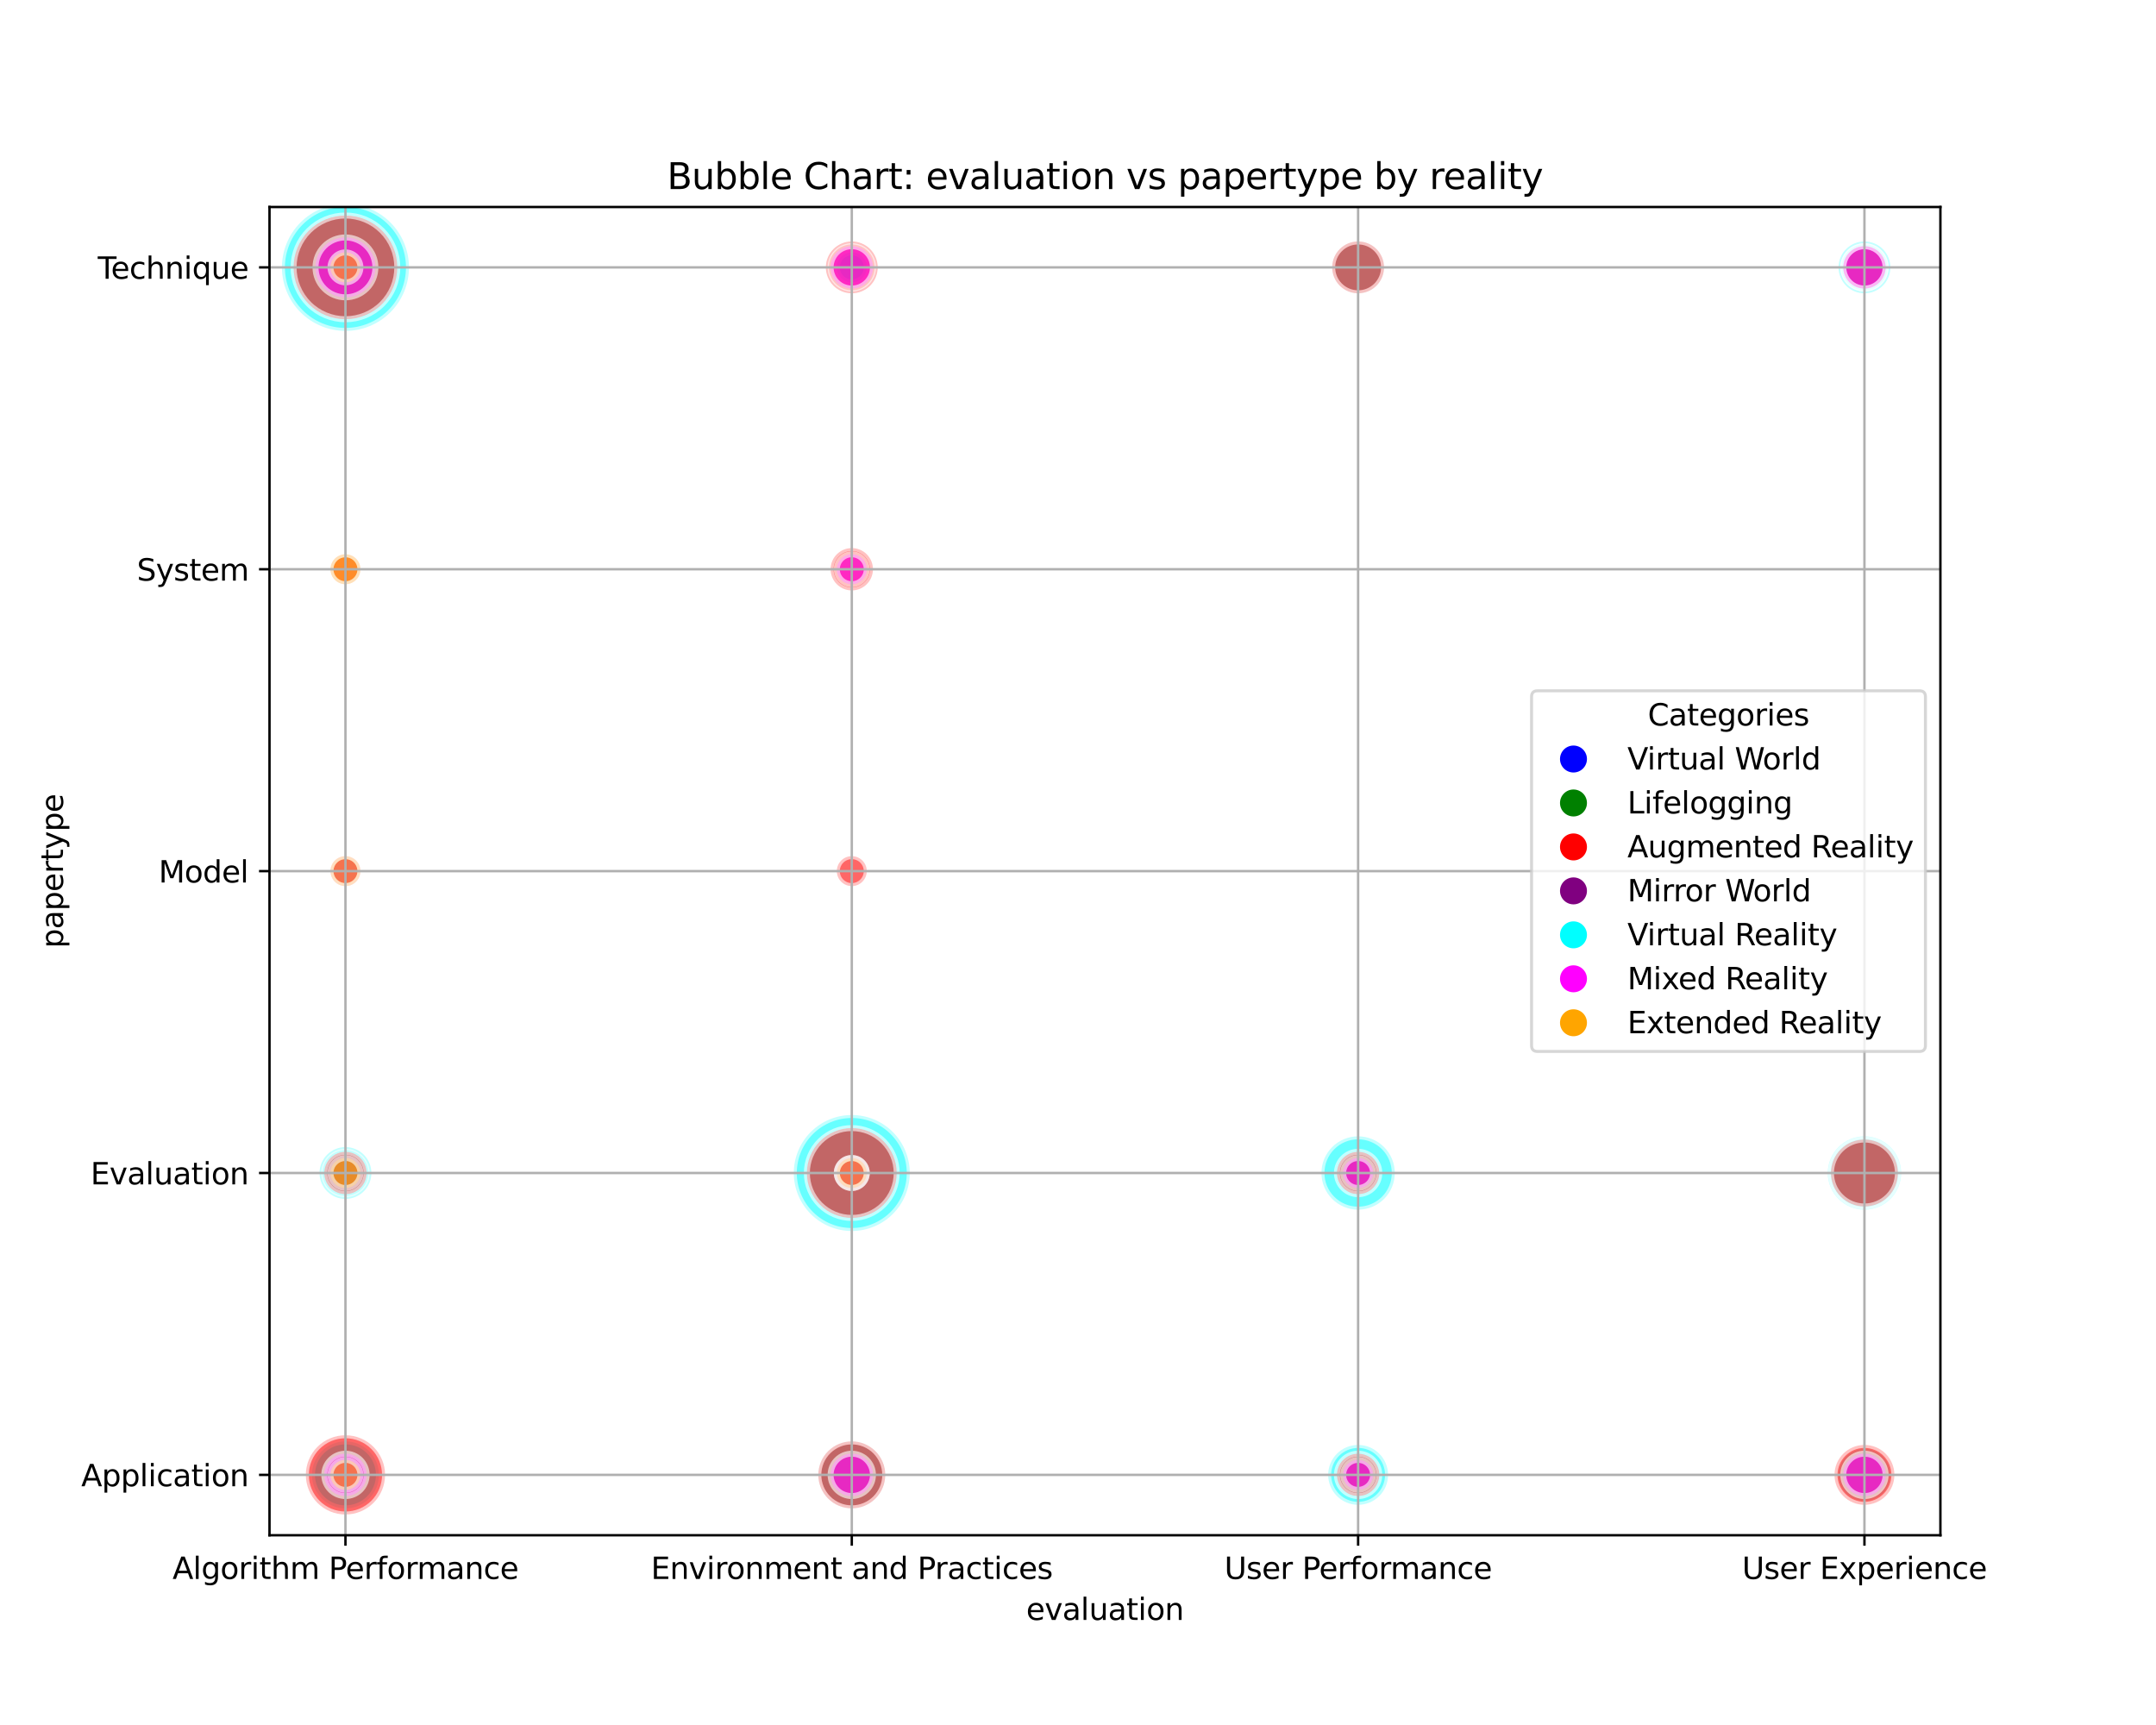 <?xml version="1.0" encoding="utf-8" standalone="no"?>
<!DOCTYPE svg PUBLIC "-//W3C//DTD SVG 1.1//EN"
  "http://www.w3.org/Graphics/SVG/1.1/DTD/svg11.dtd">
<svg xmlns:xlink="http://www.w3.org/1999/xlink" width="720pt" height="576pt" viewBox="0 0 720 576" xmlns="http://www.w3.org/2000/svg" version="1.1">
 <defs>
  <style type="text/css">*{stroke-linejoin: round; stroke-linecap: butt}</style>
 </defs>
 <g id="figure_1">
  <g id="patch_1">
   <path d="M 0 576 
L 720 576 
L 720 0 
L 0 0 
z
" style="fill: #ffffff"/>
  </g>
  <g id="axes_1">
   <g id="patch_2">
    <path d="M 90 512.64 
L 648 512.64 
L 648 69.12 
L 90 69.12 
z
" style="fill: #ffffff"/>
   </g>
   <g id="PathCollection_1">
    <path d="M 115.364 503.66 
C 118.329 503.66 121.173 502.482 123.269 500.386 
C 125.366 498.289 126.544 495.445 126.544 492.48 
C 126.544 489.515 125.366 486.671 123.269 484.574 
C 121.173 482.478 118.329 481.3 115.364 481.3 
C 112.399 481.3 109.555 482.478 107.458 484.574 
C 105.361 486.671 104.183 489.515 104.183 492.48 
C 104.183 495.445 105.361 498.289 107.458 500.386 
C 109.555 502.482 112.399 503.66 115.364 503.66 
z
" clip-path="url(#p63fd49005b)" style="fill: #00ffff; fill-opacity: 0.6; stroke: #ffffff; stroke-opacity: 0.6; stroke-width: 2"/>
    <path d="M 115.364 505.709 
C 118.872 505.709 122.237 504.315 124.718 501.834 
C 127.199 499.353 128.592 495.988 128.592 492.48 
C 128.592 488.972 127.199 485.607 124.718 483.126 
C 122.237 480.645 118.872 479.251 115.364 479.251 
C 111.855 479.251 108.49 480.645 106.009 483.126 
C 103.529 485.607 102.135 488.972 102.135 492.48 
C 102.135 495.988 103.529 499.353 106.009 501.834 
C 108.49 504.315 111.855 505.709 115.364 505.709 
z
" clip-path="url(#p63fd49005b)" style="fill: #ff0000; fill-opacity: 0.6; stroke: #ffffff; stroke-opacity: 0.6; stroke-width: 2"/>
    <path d="M 115.364 499.551 
C 117.239 499.551 119.038 498.806 120.364 497.48 
C 121.69 496.154 122.435 494.355 122.435 492.48 
C 122.435 490.605 121.69 488.806 120.364 487.48 
C 119.038 486.154 117.239 485.409 115.364 485.409 
C 113.488 485.409 111.69 486.154 110.364 487.48 
C 109.038 488.806 108.293 490.605 108.293 492.48 
C 108.293 494.355 109.038 496.154 110.364 497.48 
C 111.69 498.806 113.488 499.551 115.364 499.551 
z
" clip-path="url(#p63fd49005b)" style="fill: #ff00ff; fill-opacity: 0.6; stroke: #ffffff; stroke-opacity: 0.6; stroke-width: 2"/>
    <path d="M 115.364 497.48 
C 116.69 497.48 117.962 496.953 118.899 496.016 
C 119.837 495.078 120.364 493.806 120.364 492.48 
C 120.364 491.154 119.837 489.882 118.899 488.944 
C 117.962 488.007 116.69 487.48 115.364 487.48 
C 114.038 487.48 112.766 488.007 111.828 488.944 
C 110.89 489.882 110.364 491.154 110.364 492.48 
C 110.364 493.806 110.89 495.078 111.828 496.016 
C 112.766 496.953 114.038 497.48 115.364 497.48 
z
" clip-path="url(#p63fd49005b)" style="fill: #ffa500; fill-opacity: 0.6; stroke: #ffffff; stroke-opacity: 0.6; stroke-width: 2"/>
    <path d="M 115.364 400.34 
C 117.66 400.34 119.863 399.428 121.487 397.804 
C 123.111 396.18 124.024 393.977 124.024 391.68 
C 124.024 389.383 123.111 387.18 121.487 385.556 
C 119.863 383.932 117.66 383.02 115.364 383.02 
C 113.067 383.02 110.864 383.932 109.24 385.556 
C 107.616 387.18 106.703 389.383 106.703 391.68 
C 106.703 393.977 107.616 396.18 109.24 397.804 
C 110.864 399.428 113.067 400.34 115.364 400.34 
z
" clip-path="url(#p63fd49005b)" style="fill: #00ffff; fill-opacity: 0.6; stroke: #ffffff; stroke-opacity: 0.6; stroke-width: 2"/>
    <path d="M 115.364 398.751 
C 117.239 398.751 119.038 398.006 120.364 396.68 
C 121.69 395.354 122.435 393.555 122.435 391.68 
C 122.435 389.805 121.69 388.006 120.364 386.68 
C 119.038 385.354 117.239 384.609 115.364 384.609 
C 113.488 384.609 111.69 385.354 110.364 386.68 
C 109.038 388.006 108.293 389.805 108.293 391.68 
C 108.293 393.555 109.038 395.354 110.364 396.68 
C 111.69 398.006 113.488 398.751 115.364 398.751 
z
" clip-path="url(#p63fd49005b)" style="fill: #ff0000; fill-opacity: 0.6; stroke: #ffffff; stroke-opacity: 0.6; stroke-width: 2"/>
    <path d="M 115.364 396.68 
C 116.69 396.68 117.962 396.153 118.899 395.216 
C 119.837 394.278 120.364 393.006 120.364 391.68 
C 120.364 390.354 119.837 389.082 118.899 388.144 
C 117.962 387.207 116.69 386.68 115.364 386.68 
C 114.038 386.68 112.766 387.207 111.828 388.144 
C 110.89 389.082 110.364 390.354 110.364 391.68 
C 110.364 393.006 110.89 394.278 111.828 395.216 
C 112.766 396.153 114.038 396.68 115.364 396.68 
z
" clip-path="url(#p63fd49005b)" style="fill: #ffa500; fill-opacity: 0.6; stroke: #ffffff; stroke-opacity: 0.6; stroke-width: 2"/>
    <path d="M 115.364 295.88 
C 116.69 295.88 117.962 295.353 118.899 294.416 
C 119.837 293.478 120.364 292.206 120.364 290.88 
C 120.364 289.554 119.837 288.282 118.899 287.344 
C 117.962 286.407 116.69 285.88 115.364 285.88 
C 114.038 285.88 112.766 286.407 111.828 287.344 
C 110.89 288.282 110.364 289.554 110.364 290.88 
C 110.364 292.206 110.89 293.478 111.828 294.416 
C 112.766 295.353 114.038 295.88 115.364 295.88 
z
" clip-path="url(#p63fd49005b)" style="fill: #00ffff; fill-opacity: 0.6; stroke: #ffffff; stroke-opacity: 0.6; stroke-width: 2"/>
    <path d="M 115.364 295.88 
C 116.69 295.88 117.962 295.353 118.899 294.416 
C 119.837 293.478 120.364 292.206 120.364 290.88 
C 120.364 289.554 119.837 288.282 118.899 287.344 
C 117.962 286.407 116.69 285.88 115.364 285.88 
C 114.038 285.88 112.766 286.407 111.828 287.344 
C 110.89 288.282 110.364 289.554 110.364 290.88 
C 110.364 292.206 110.89 293.478 111.828 294.416 
C 112.766 295.353 114.038 295.88 115.364 295.88 
z
" clip-path="url(#p63fd49005b)" style="fill: #ff0000; fill-opacity: 0.6; stroke: #ffffff; stroke-opacity: 0.6; stroke-width: 2"/>
    <path d="M 115.364 295.88 
C 116.69 295.88 117.962 295.353 118.899 294.416 
C 119.837 293.478 120.364 292.206 120.364 290.88 
C 120.364 289.554 119.837 288.282 118.899 287.344 
C 117.962 286.407 116.69 285.88 115.364 285.88 
C 114.038 285.88 112.766 286.407 111.828 287.344 
C 110.89 288.282 110.364 289.554 110.364 290.88 
C 110.364 292.206 110.89 293.478 111.828 294.416 
C 112.766 295.353 114.038 295.88 115.364 295.88 
z
" clip-path="url(#p63fd49005b)" style="fill: #ff00ff; fill-opacity: 0.6; stroke: #ffffff; stroke-opacity: 0.6; stroke-width: 2"/>
    <path d="M 115.364 295.88 
C 116.69 295.88 117.962 295.353 118.899 294.416 
C 119.837 293.478 120.364 292.206 120.364 290.88 
C 120.364 289.554 119.837 288.282 118.899 287.344 
C 117.962 286.407 116.69 285.88 115.364 285.88 
C 114.038 285.88 112.766 286.407 111.828 287.344 
C 110.89 288.282 110.364 289.554 110.364 290.88 
C 110.364 292.206 110.89 293.478 111.828 294.416 
C 112.766 295.353 114.038 295.88 115.364 295.88 
z
" clip-path="url(#p63fd49005b)" style="fill: #ffa500; fill-opacity: 0.6; stroke: #ffffff; stroke-opacity: 0.6; stroke-width: 2"/>
    <path d="M 115.364 195.08 
C 116.69 195.08 117.962 194.553 118.899 193.616 
C 119.837 192.678 120.364 191.406 120.364 190.08 
C 120.364 188.754 119.837 187.482 118.899 186.544 
C 117.962 185.607 116.69 185.08 115.364 185.08 
C 114.038 185.08 112.766 185.607 111.828 186.544 
C 110.89 187.482 110.364 188.754 110.364 190.08 
C 110.364 191.406 110.89 192.678 111.828 193.616 
C 112.766 194.553 114.038 195.08 115.364 195.08 
z
" clip-path="url(#p63fd49005b)" style="fill: #ff0000; fill-opacity: 0.6; stroke: #ffffff; stroke-opacity: 0.6; stroke-width: 2"/>
    <path d="M 115.364 195.08 
C 116.69 195.08 117.962 194.553 118.899 193.616 
C 119.837 192.678 120.364 191.406 120.364 190.08 
C 120.364 188.754 119.837 187.482 118.899 186.544 
C 117.962 185.607 116.69 185.08 115.364 185.08 
C 114.038 185.08 112.766 185.607 111.828 186.544 
C 110.89 187.482 110.364 188.754 110.364 190.08 
C 110.364 191.406 110.89 192.678 111.828 193.616 
C 112.766 194.553 114.038 195.08 115.364 195.08 
z
" clip-path="url(#p63fd49005b)" style="fill: #ffa500; fill-opacity: 0.6; stroke: #ffffff; stroke-opacity: 0.6; stroke-width: 2"/>
    <path d="M 115.364 110.493 
C 120.989 110.493 126.386 108.258 130.364 104.28 
C 134.342 100.302 136.577 94.906 136.577 89.28 
C 136.577 83.654 134.342 78.258 130.364 74.28 
C 126.386 70.302 120.989 68.067 115.364 68.067 
C 109.738 68.067 104.342 70.302 100.364 74.28 
C 96.386 78.258 94.15 83.654 94.15 89.28 
C 94.15 94.906 96.386 100.302 100.364 104.28 
C 104.342 108.258 109.738 110.493 115.364 110.493 
z
" clip-path="url(#p63fd49005b)" style="fill: #00ffff; fill-opacity: 0.6; stroke: #ffffff; stroke-opacity: 0.6; stroke-width: 2"/>
    <path d="M 115.364 106.601 
C 119.957 106.601 124.363 104.776 127.611 101.527 
C 130.859 98.279 132.684 93.873 132.684 89.28 
C 132.684 84.687 130.859 80.281 127.611 77.033 
C 124.363 73.784 119.957 71.959 115.364 71.959 
C 110.77 71.959 106.364 73.784 103.116 77.033 
C 99.868 80.281 98.043 84.687 98.043 89.28 
C 98.043 93.873 99.868 98.279 103.116 101.527 
C 106.364 104.776 110.77 106.601 115.364 106.601 
z
" clip-path="url(#p63fd49005b)" style="fill: #ff0000; fill-opacity: 0.6; stroke: #ffffff; stroke-opacity: 0.6; stroke-width: 2"/>
    <path d="M 115.364 99.28 
C 118.016 99.28 120.559 98.226 122.435 96.351 
C 124.31 94.476 125.364 91.932 125.364 89.28 
C 125.364 86.628 124.31 84.084 122.435 82.209 
C 120.559 80.334 118.016 79.28 115.364 79.28 
C 112.712 79.28 110.168 80.334 108.293 82.209 
C 106.417 84.084 105.364 86.628 105.364 89.28 
C 105.364 91.932 106.417 94.476 108.293 96.351 
C 110.168 98.226 112.712 99.28 115.364 99.28 
z
" clip-path="url(#p63fd49005b)" style="fill: #ff00ff; fill-opacity: 0.6; stroke: #ffffff; stroke-opacity: 0.6; stroke-width: 2"/>
    <path d="M 115.364 94.28 
C 116.69 94.28 117.962 93.753 118.899 92.816 
C 119.837 91.878 120.364 90.606 120.364 89.28 
C 120.364 87.954 119.837 86.682 118.899 85.744 
C 117.962 84.807 116.69 84.28 115.364 84.28 
C 114.038 84.28 112.766 84.807 111.828 85.744 
C 110.89 86.682 110.364 87.954 110.364 89.28 
C 110.364 90.606 110.89 91.878 111.828 92.816 
C 112.766 93.753 114.038 94.28 115.364 94.28 
z
" clip-path="url(#p63fd49005b)" style="fill: #ffa500; fill-opacity: 0.6; stroke: #ffffff; stroke-opacity: 0.6; stroke-width: 2"/>
    <path d="M 284.455 503.66 
C 287.42 503.66 290.264 502.482 292.36 500.386 
C 294.457 498.289 295.635 495.445 295.635 492.48 
C 295.635 489.515 294.457 486.671 292.36 484.574 
C 290.264 482.478 287.42 481.3 284.455 481.3 
C 281.489 481.3 278.645 482.478 276.549 484.574 
C 274.452 486.671 273.274 489.515 273.274 492.48 
C 273.274 495.445 274.452 498.289 276.549 500.386 
C 278.645 502.482 281.489 503.66 284.455 503.66 
z
" clip-path="url(#p63fd49005b)" style="fill: #00ffff; fill-opacity: 0.6; stroke: #ffffff; stroke-opacity: 0.6; stroke-width: 2"/>
    <path d="M 284.455 503.66 
C 287.42 503.66 290.264 502.482 292.36 500.386 
C 294.457 498.289 295.635 495.445 295.635 492.48 
C 295.635 489.515 294.457 486.671 292.36 484.574 
C 290.264 482.478 287.42 481.3 284.455 481.3 
C 281.489 481.3 278.645 482.478 276.549 484.574 
C 274.452 486.671 273.274 489.515 273.274 492.48 
C 273.274 495.445 274.452 498.289 276.549 500.386 
C 278.645 502.482 281.489 503.66 284.455 503.66 
z
" clip-path="url(#p63fd49005b)" style="fill: #ff0000; fill-opacity: 0.6; stroke: #ffffff; stroke-opacity: 0.6; stroke-width: 2"/>
    <path d="M 284.455 499.551 
C 286.33 499.551 288.129 498.806 289.455 497.48 
C 290.781 496.154 291.526 494.355 291.526 492.48 
C 291.526 490.605 290.781 488.806 289.455 487.48 
C 288.129 486.154 286.33 485.409 284.455 485.409 
C 282.579 485.409 280.781 486.154 279.455 487.48 
C 278.129 488.806 277.383 490.605 277.383 492.48 
C 277.383 494.355 278.129 496.154 279.455 497.48 
C 280.781 498.806 282.579 499.551 284.455 499.551 
z
" clip-path="url(#p63fd49005b)" style="fill: #ff00ff; fill-opacity: 0.6; stroke: #ffffff; stroke-opacity: 0.6; stroke-width: 2"/>
    <path d="M 284.455 411.045 
C 289.59 411.045 294.516 409.005 298.148 405.373 
C 301.779 401.742 303.819 396.816 303.819 391.68 
C 303.819 386.544 301.779 381.618 298.148 377.987 
C 294.516 374.355 289.59 372.315 284.455 372.315 
C 279.319 372.315 274.393 374.355 270.761 377.987 
C 267.13 381.618 265.09 386.544 265.09 391.68 
C 265.09 396.816 267.13 401.742 270.761 405.373 
C 274.393 409.005 279.319 411.045 284.455 411.045 
z
" clip-path="url(#p63fd49005b)" style="fill: #00ffff; fill-opacity: 0.6; stroke: #ffffff; stroke-opacity: 0.6; stroke-width: 2"/>
    <path d="M 284.455 406.68 
C 288.433 406.68 292.248 405.1 295.061 402.287 
C 297.874 399.474 299.455 395.658 299.455 391.68 
C 299.455 387.702 297.874 383.886 295.061 381.073 
C 292.248 378.26 288.433 376.68 284.455 376.68 
C 280.476 376.68 276.661 378.26 273.848 381.073 
C 271.035 383.886 269.455 387.702 269.455 391.68 
C 269.455 395.658 271.035 399.474 273.848 402.287 
C 276.661 405.1 280.476 406.68 284.455 406.68 
z
" clip-path="url(#p63fd49005b)" style="fill: #ff0000; fill-opacity: 0.6; stroke: #ffffff; stroke-opacity: 0.6; stroke-width: 2"/>
    <path d="M 284.455 396.68 
C 285.781 396.68 287.052 396.153 287.99 395.216 
C 288.928 394.278 289.455 393.006 289.455 391.68 
C 289.455 390.354 288.928 389.082 287.99 388.144 
C 287.052 387.207 285.781 386.68 284.455 386.68 
C 283.129 386.68 281.857 387.207 280.919 388.144 
C 279.981 389.082 279.455 390.354 279.455 391.68 
C 279.455 393.006 279.981 394.278 280.919 395.216 
C 281.857 396.153 283.129 396.68 284.455 396.68 
z
" clip-path="url(#p63fd49005b)" style="fill: #ff00ff; fill-opacity: 0.6; stroke: #ffffff; stroke-opacity: 0.6; stroke-width: 2"/>
    <path d="M 284.455 396.68 
C 285.781 396.68 287.052 396.153 287.99 395.216 
C 288.928 394.278 289.455 393.006 289.455 391.68 
C 289.455 390.354 288.928 389.082 287.99 388.144 
C 287.052 387.207 285.781 386.68 284.455 386.68 
C 283.129 386.68 281.857 387.207 280.919 388.144 
C 279.981 389.082 279.455 390.354 279.455 391.68 
C 279.455 393.006 279.981 394.278 280.919 395.216 
C 281.857 396.153 283.129 396.68 284.455 396.68 
z
" clip-path="url(#p63fd49005b)" style="fill: #ffa500; fill-opacity: 0.6; stroke: #ffffff; stroke-opacity: 0.6; stroke-width: 2"/>
    <path d="M 284.455 295.88 
C 285.781 295.88 287.052 295.353 287.99 294.416 
C 288.928 293.478 289.455 292.206 289.455 290.88 
C 289.455 289.554 288.928 288.282 287.99 287.344 
C 287.052 286.407 285.781 285.88 284.455 285.88 
C 283.129 285.88 281.857 286.407 280.919 287.344 
C 279.981 288.282 279.455 289.554 279.455 290.88 
C 279.455 292.206 279.981 293.478 280.919 294.416 
C 281.857 295.353 283.129 295.88 284.455 295.88 
z
" clip-path="url(#p63fd49005b)" style="fill: #ff0000; fill-opacity: 0.6; stroke: #ffffff; stroke-opacity: 0.6; stroke-width: 2"/>
    <path d="M 284.455 197.151 
C 286.33 197.151 288.129 196.406 289.455 195.08 
C 290.781 193.754 291.526 191.955 291.526 190.08 
C 291.526 188.205 290.781 186.406 289.455 185.08 
C 288.129 183.754 286.33 183.009 284.455 183.009 
C 282.579 183.009 280.781 183.754 279.455 185.08 
C 278.129 186.406 277.383 188.205 277.383 190.08 
C 277.383 191.955 278.129 193.754 279.455 195.08 
C 280.781 196.406 282.579 197.151 284.455 197.151 
z
" clip-path="url(#p63fd49005b)" style="fill: #ff0000; fill-opacity: 0.6; stroke: #ffffff; stroke-opacity: 0.6; stroke-width: 2"/>
    <path d="M 284.455 195.08 
C 285.781 195.08 287.052 194.553 287.99 193.616 
C 288.928 192.678 289.455 191.406 289.455 190.08 
C 289.455 188.754 288.928 187.482 287.99 186.544 
C 287.052 185.607 285.781 185.08 284.455 185.08 
C 283.129 185.08 281.857 185.607 280.919 186.544 
C 279.981 187.482 279.455 188.754 279.455 190.08 
C 279.455 191.406 279.981 192.678 280.919 193.616 
C 281.857 194.553 283.129 195.08 284.455 195.08 
z
" clip-path="url(#p63fd49005b)" style="fill: #ff00ff; fill-opacity: 0.6; stroke: #ffffff; stroke-opacity: 0.6; stroke-width: 2"/>
    <path d="M 284.455 94.28 
C 285.781 94.28 287.052 93.753 287.99 92.816 
C 288.928 91.878 289.455 90.606 289.455 89.28 
C 289.455 87.954 288.928 86.682 287.99 85.744 
C 287.052 84.807 285.781 84.28 284.455 84.28 
C 283.129 84.28 281.857 84.807 280.919 85.744 
C 279.981 86.682 279.455 87.954 279.455 89.28 
C 279.455 90.606 279.981 91.878 280.919 92.816 
C 281.857 93.753 283.129 94.28 284.455 94.28 
z
" clip-path="url(#p63fd49005b)" style="fill: #00ffff; fill-opacity: 0.6; stroke: #ffffff; stroke-opacity: 0.6; stroke-width: 2"/>
    <path d="M 284.455 97.94 
C 286.751 97.94 288.954 97.028 290.578 95.404 
C 292.202 93.78 293.115 91.577 293.115 89.28 
C 293.115 86.983 292.202 84.78 290.578 83.156 
C 288.954 81.532 286.751 80.62 284.455 80.62 
C 282.158 80.62 279.955 81.532 278.331 83.156 
C 276.707 84.78 275.794 86.983 275.794 89.28 
C 275.794 91.577 276.707 93.78 278.331 95.404 
C 279.955 97.028 282.158 97.94 284.455 97.94 
z
" clip-path="url(#p63fd49005b)" style="fill: #ff0000; fill-opacity: 0.6; stroke: #ffffff; stroke-opacity: 0.6; stroke-width: 2"/>
    <path d="M 284.455 96.351 
C 286.33 96.351 288.129 95.606 289.455 94.28 
C 290.781 92.954 291.526 91.155 291.526 89.28 
C 291.526 87.405 290.781 85.606 289.455 84.28 
C 288.129 82.954 286.33 82.209 284.455 82.209 
C 282.579 82.209 280.781 82.954 279.455 84.28 
C 278.129 85.606 277.383 87.405 277.383 89.28 
C 277.383 91.155 278.129 92.954 279.455 94.28 
C 280.781 95.606 282.579 96.351 284.455 96.351 
z
" clip-path="url(#p63fd49005b)" style="fill: #ff00ff; fill-opacity: 0.6; stroke: #ffffff; stroke-opacity: 0.6; stroke-width: 2"/>
    <path d="M 453.545 502.48 
C 456.197 502.48 458.741 501.426 460.617 499.551 
C 462.492 497.676 463.545 495.132 463.545 492.48 
C 463.545 489.828 462.492 487.284 460.617 485.409 
C 458.741 483.534 456.197 482.48 453.545 482.48 
C 450.893 482.48 448.35 483.534 446.474 485.409 
C 444.599 487.284 443.545 489.828 443.545 492.48 
C 443.545 495.132 444.599 497.676 446.474 499.551 
C 448.35 501.426 450.893 502.48 453.545 502.48 
z
" clip-path="url(#p63fd49005b)" style="fill: #00ffff; fill-opacity: 0.6; stroke: #ffffff; stroke-opacity: 0.6; stroke-width: 2"/>
    <path d="M 453.545 499.551 
C 455.421 499.551 457.219 498.806 458.545 497.48 
C 459.871 496.154 460.617 494.355 460.617 492.48 
C 460.617 490.605 459.871 488.806 458.545 487.48 
C 457.219 486.154 455.421 485.409 453.545 485.409 
C 451.67 485.409 449.871 486.154 448.545 487.48 
C 447.219 488.806 446.474 490.605 446.474 492.48 
C 446.474 494.355 447.219 496.154 448.545 497.48 
C 449.871 498.806 451.67 499.551 453.545 499.551 
z
" clip-path="url(#p63fd49005b)" style="fill: #ff0000; fill-opacity: 0.6; stroke: #ffffff; stroke-opacity: 0.6; stroke-width: 2"/>
    <path d="M 453.545 497.48 
C 454.871 497.48 456.143 496.953 457.081 496.016 
C 458.019 495.078 458.545 493.806 458.545 492.48 
C 458.545 491.154 458.019 489.882 457.081 488.944 
C 456.143 488.007 454.871 487.48 453.545 487.48 
C 452.219 487.48 450.948 488.007 450.01 488.944 
C 449.072 489.882 448.545 491.154 448.545 492.48 
C 448.545 493.806 449.072 495.078 450.01 496.016 
C 450.948 496.953 452.219 497.48 453.545 497.48 
z
" clip-path="url(#p63fd49005b)" style="fill: #ff00ff; fill-opacity: 0.6; stroke: #ffffff; stroke-opacity: 0.6; stroke-width: 2"/>
    <path d="M 453.545 403.927 
C 456.794 403.927 459.909 402.637 462.206 400.34 
C 464.502 398.044 465.793 394.928 465.793 391.68 
C 465.793 388.432 464.502 385.316 462.206 383.02 
C 459.909 380.723 456.794 379.433 453.545 379.433 
C 450.297 379.433 447.182 380.723 444.885 383.02 
C 442.588 385.316 441.298 388.432 441.298 391.68 
C 441.298 394.928 442.588 398.044 444.885 400.34 
C 447.182 402.637 450.297 403.927 453.545 403.927 
z
" clip-path="url(#p63fd49005b)" style="fill: #00ffff; fill-opacity: 0.6; stroke: #ffffff; stroke-opacity: 0.6; stroke-width: 2"/>
    <path d="M 453.545 398.751 
C 455.421 398.751 457.219 398.006 458.545 396.68 
C 459.871 395.354 460.617 393.555 460.617 391.68 
C 460.617 389.805 459.871 388.006 458.545 386.68 
C 457.219 385.354 455.421 384.609 453.545 384.609 
C 451.67 384.609 449.871 385.354 448.545 386.68 
C 447.219 388.006 446.474 389.805 446.474 391.68 
C 446.474 393.555 447.219 395.354 448.545 396.68 
C 449.871 398.006 451.67 398.751 453.545 398.751 
z
" clip-path="url(#p63fd49005b)" style="fill: #ff0000; fill-opacity: 0.6; stroke: #ffffff; stroke-opacity: 0.6; stroke-width: 2"/>
    <path d="M 453.545 396.68 
C 454.871 396.68 456.143 396.153 457.081 395.216 
C 458.019 394.278 458.545 393.006 458.545 391.68 
C 458.545 390.354 458.019 389.082 457.081 388.144 
C 456.143 387.207 454.871 386.68 453.545 386.68 
C 452.219 386.68 450.948 387.207 450.01 388.144 
C 449.072 389.082 448.545 390.354 448.545 391.68 
C 448.545 393.006 449.072 394.278 450.01 395.216 
C 450.948 396.153 452.219 396.68 453.545 396.68 
z
" clip-path="url(#p63fd49005b)" style="fill: #ff00ff; fill-opacity: 0.6; stroke: #ffffff; stroke-opacity: 0.6; stroke-width: 2"/>
    <path d="M 453.545 97.94 
C 455.842 97.94 458.045 97.028 459.669 95.404 
C 461.293 93.78 462.206 91.577 462.206 89.28 
C 462.206 86.983 461.293 84.78 459.669 83.156 
C 458.045 81.532 455.842 80.62 453.545 80.62 
C 451.249 80.62 449.046 81.532 447.422 83.156 
C 445.798 84.78 444.885 86.983 444.885 89.28 
C 444.885 91.577 445.798 93.78 447.422 95.404 
C 449.046 97.028 451.249 97.94 453.545 97.94 
z
" clip-path="url(#p63fd49005b)" style="fill: #00ffff; fill-opacity: 0.6; stroke: #ffffff; stroke-opacity: 0.6; stroke-width: 2"/>
    <path d="M 453.545 97.94 
C 455.842 97.94 458.045 97.028 459.669 95.404 
C 461.293 93.78 462.206 91.577 462.206 89.28 
C 462.206 86.983 461.293 84.78 459.669 83.156 
C 458.045 81.532 455.842 80.62 453.545 80.62 
C 451.249 80.62 449.046 81.532 447.422 83.156 
C 445.798 84.78 444.885 86.983 444.885 89.28 
C 444.885 91.577 445.798 93.78 447.422 95.404 
C 449.046 97.028 451.249 97.94 453.545 97.94 
z
" clip-path="url(#p63fd49005b)" style="fill: #ff0000; fill-opacity: 0.6; stroke: #ffffff; stroke-opacity: 0.6; stroke-width: 2"/>
    <path d="M 622.636 501.14 
C 624.933 501.14 627.136 500.228 628.76 498.604 
C 630.384 496.98 631.297 494.777 631.297 492.48 
C 631.297 490.183 630.384 487.98 628.76 486.356 
C 627.136 484.732 624.933 483.82 622.636 483.82 
C 620.34 483.82 618.137 484.732 616.513 486.356 
C 614.889 487.98 613.976 490.183 613.976 492.48 
C 613.976 494.777 614.889 496.98 616.513 498.604 
C 618.137 500.228 620.34 501.14 622.636 501.14 
z
" clip-path="url(#p63fd49005b)" style="fill: #00ffff; fill-opacity: 0.6; stroke: #ffffff; stroke-opacity: 0.6; stroke-width: 2"/>
    <path d="M 622.636 502.48 
C 625.288 502.48 627.832 501.426 629.707 499.551 
C 631.583 497.676 632.636 495.132 632.636 492.48 
C 632.636 489.828 631.583 487.284 629.707 485.409 
C 627.832 483.534 625.288 482.48 622.636 482.48 
C 619.984 482.48 617.441 483.534 615.565 485.409 
C 613.69 487.284 612.636 489.828 612.636 492.48 
C 612.636 495.132 613.69 497.676 615.565 499.551 
C 617.441 501.426 619.984 502.48 622.636 502.48 
z
" clip-path="url(#p63fd49005b)" style="fill: #ff0000; fill-opacity: 0.6; stroke: #ffffff; stroke-opacity: 0.6; stroke-width: 2"/>
    <path d="M 622.636 499.551 
C 624.512 499.551 626.31 498.806 627.636 497.48 
C 628.962 496.154 629.707 494.355 629.707 492.48 
C 629.707 490.605 628.962 488.806 627.636 487.48 
C 626.31 486.154 624.512 485.409 622.636 485.409 
C 620.761 485.409 618.962 486.154 617.636 487.48 
C 616.31 488.806 615.565 490.605 615.565 492.48 
C 615.565 494.355 616.31 496.154 617.636 497.48 
C 618.962 498.806 620.761 499.551 622.636 499.551 
z
" clip-path="url(#p63fd49005b)" style="fill: #ff00ff; fill-opacity: 0.6; stroke: #ffffff; stroke-opacity: 0.6; stroke-width: 2"/>
    <path d="M 622.636 403.927 
C 625.884 403.927 629 402.637 631.297 400.34 
C 633.593 398.044 634.884 394.928 634.884 391.68 
C 634.884 388.432 633.593 385.316 631.297 383.02 
C 629 380.723 625.884 379.433 622.636 379.433 
C 619.388 379.433 616.273 380.723 613.976 383.02 
C 611.679 385.316 610.389 388.432 610.389 391.68 
C 610.389 394.928 611.679 398.044 613.976 400.34 
C 616.273 402.637 619.388 403.927 622.636 403.927 
z
" clip-path="url(#p63fd49005b)" style="fill: #00ffff; fill-opacity: 0.6; stroke: #ffffff; stroke-opacity: 0.6; stroke-width: 2"/>
    <path d="M 622.636 402.86 
C 625.601 402.86 628.445 401.682 630.542 399.586 
C 632.639 397.489 633.817 394.645 633.817 391.68 
C 633.817 388.715 632.639 385.871 630.542 383.774 
C 628.445 381.678 625.601 380.5 622.636 380.5 
C 619.671 380.5 616.827 381.678 614.731 383.774 
C 612.634 385.871 611.456 388.715 611.456 391.68 
C 611.456 394.645 612.634 397.489 614.731 399.586 
C 616.827 401.682 619.671 402.86 622.636 402.86 
z
" clip-path="url(#p63fd49005b)" style="fill: #ff0000; fill-opacity: 0.6; stroke: #ffffff; stroke-opacity: 0.6; stroke-width: 2"/>
    <path d="M 622.636 97.94 
C 624.933 97.94 627.136 97.028 628.76 95.404 
C 630.384 93.78 631.297 91.577 631.297 89.28 
C 631.297 86.983 630.384 84.78 628.76 83.156 
C 627.136 81.532 624.933 80.62 622.636 80.62 
C 620.34 80.62 618.137 81.532 616.513 83.156 
C 614.889 84.78 613.976 86.983 613.976 89.28 
C 613.976 91.577 614.889 93.78 616.513 95.404 
C 618.137 97.028 620.34 97.94 622.636 97.94 
z
" clip-path="url(#p63fd49005b)" style="fill: #00ffff; fill-opacity: 0.6; stroke: #ffffff; stroke-opacity: 0.6; stroke-width: 2"/>
    <path d="M 622.636 96.351 
C 624.512 96.351 626.31 95.606 627.636 94.28 
C 628.962 92.954 629.707 91.155 629.707 89.28 
C 629.707 87.405 628.962 85.606 627.636 84.28 
C 626.31 82.954 624.512 82.209 622.636 82.209 
C 620.761 82.209 618.962 82.954 617.636 84.28 
C 616.31 85.606 615.565 87.405 615.565 89.28 
C 615.565 91.155 616.31 92.954 617.636 94.28 
C 618.962 95.606 620.761 96.351 622.636 96.351 
z
" clip-path="url(#p63fd49005b)" style="fill: #ff0000; fill-opacity: 0.6; stroke: #ffffff; stroke-opacity: 0.6; stroke-width: 2"/>
    <path d="M 622.636 96.351 
C 624.512 96.351 626.31 95.606 627.636 94.28 
C 628.962 92.954 629.707 91.155 629.707 89.28 
C 629.707 87.405 628.962 85.606 627.636 84.28 
C 626.31 82.954 624.512 82.209 622.636 82.209 
C 620.761 82.209 618.962 82.954 617.636 84.28 
C 616.31 85.606 615.565 87.405 615.565 89.28 
C 615.565 91.155 616.31 92.954 617.636 94.28 
C 618.962 95.606 620.761 96.351 622.636 96.351 
z
" clip-path="url(#p63fd49005b)" style="fill: #ff00ff; fill-opacity: 0.6; stroke: #ffffff; stroke-opacity: 0.6; stroke-width: 2"/>
   </g>
   <g id="matplotlib.axis_1">
    <g id="xtick_1">
     <g id="line2d_1">
      <path d="M 115.364 512.64 
L 115.364 69.12 
" clip-path="url(#p63fd49005b)" style="fill: none; stroke: #b0b0b0; stroke-width: 0.8; stroke-linecap: square"/>
     </g>
     <g id="line2d_2">
      <defs>
       <path id="mfe37706f52" d="M 0 0 
L 0 3.5 
" style="stroke: #000000; stroke-width: 0.8"/>
      </defs>
      <g>
       <use xlink:href="#mfe37706f52" x="115.364" y="512.64" style="stroke: #000000; stroke-width: 0.8"/>
      </g>
     </g>
     <g id="text_1">
      <!-- Algorithm Performance -->
      <g transform="translate(57.606 527.238) scale(0.1 -0.1)">
       <defs>
        <path id="DejaVuSans-41" d="M 2188 4044 
L 1331 1722 
L 3047 1722 
L 2188 4044 
z
M 1831 4666 
L 2547 4666 
L 4325 0 
L 3669 0 
L 3244 1197 
L 1141 1197 
L 716 0 
L 50 0 
L 1831 4666 
z
" transform="scale(0.016)"/>
        <path id="DejaVuSans-6c" d="M 603 4863 
L 1178 4863 
L 1178 0 
L 603 0 
L 603 4863 
z
" transform="scale(0.016)"/>
        <path id="DejaVuSans-67" d="M 2906 1791 
Q 2906 2416 2648 2759 
Q 2391 3103 1925 3103 
Q 1463 3103 1205 2759 
Q 947 2416 947 1791 
Q 947 1169 1205 825 
Q 1463 481 1925 481 
Q 2391 481 2648 825 
Q 2906 1169 2906 1791 
z
M 3481 434 
Q 3481 -459 3084 -895 
Q 2688 -1331 1869 -1331 
Q 1566 -1331 1297 -1286 
Q 1028 -1241 775 -1147 
L 775 -588 
Q 1028 -725 1275 -790 
Q 1522 -856 1778 -856 
Q 2344 -856 2625 -561 
Q 2906 -266 2906 331 
L 2906 616 
Q 2728 306 2450 153 
Q 2172 0 1784 0 
Q 1141 0 747 490 
Q 353 981 353 1791 
Q 353 2603 747 3093 
Q 1141 3584 1784 3584 
Q 2172 3584 2450 3431 
Q 2728 3278 2906 2969 
L 2906 3500 
L 3481 3500 
L 3481 434 
z
" transform="scale(0.016)"/>
        <path id="DejaVuSans-6f" d="M 1959 3097 
Q 1497 3097 1228 2736 
Q 959 2375 959 1747 
Q 959 1119 1226 758 
Q 1494 397 1959 397 
Q 2419 397 2687 759 
Q 2956 1122 2956 1747 
Q 2956 2369 2687 2733 
Q 2419 3097 1959 3097 
z
M 1959 3584 
Q 2709 3584 3137 3096 
Q 3566 2609 3566 1747 
Q 3566 888 3137 398 
Q 2709 -91 1959 -91 
Q 1206 -91 779 398 
Q 353 888 353 1747 
Q 353 2609 779 3096 
Q 1206 3584 1959 3584 
z
" transform="scale(0.016)"/>
        <path id="DejaVuSans-72" d="M 2631 2963 
Q 2534 3019 2420 3045 
Q 2306 3072 2169 3072 
Q 1681 3072 1420 2755 
Q 1159 2438 1159 1844 
L 1159 0 
L 581 0 
L 581 3500 
L 1159 3500 
L 1159 2956 
Q 1341 3275 1631 3429 
Q 1922 3584 2338 3584 
Q 2397 3584 2469 3576 
Q 2541 3569 2628 3553 
L 2631 2963 
z
" transform="scale(0.016)"/>
        <path id="DejaVuSans-69" d="M 603 3500 
L 1178 3500 
L 1178 0 
L 603 0 
L 603 3500 
z
M 603 4863 
L 1178 4863 
L 1178 4134 
L 603 4134 
L 603 4863 
z
" transform="scale(0.016)"/>
        <path id="DejaVuSans-74" d="M 1172 4494 
L 1172 3500 
L 2356 3500 
L 2356 3053 
L 1172 3053 
L 1172 1153 
Q 1172 725 1289 603 
Q 1406 481 1766 481 
L 2356 481 
L 2356 0 
L 1766 0 
Q 1100 0 847 248 
Q 594 497 594 1153 
L 594 3053 
L 172 3053 
L 172 3500 
L 594 3500 
L 594 4494 
L 1172 4494 
z
" transform="scale(0.016)"/>
        <path id="DejaVuSans-68" d="M 3513 2113 
L 3513 0 
L 2938 0 
L 2938 2094 
Q 2938 2591 2744 2837 
Q 2550 3084 2163 3084 
Q 1697 3084 1428 2787 
Q 1159 2491 1159 1978 
L 1159 0 
L 581 0 
L 581 4863 
L 1159 4863 
L 1159 2956 
Q 1366 3272 1645 3428 
Q 1925 3584 2291 3584 
Q 2894 3584 3203 3211 
Q 3513 2838 3513 2113 
z
" transform="scale(0.016)"/>
        <path id="DejaVuSans-6d" d="M 3328 2828 
Q 3544 3216 3844 3400 
Q 4144 3584 4550 3584 
Q 5097 3584 5394 3201 
Q 5691 2819 5691 2113 
L 5691 0 
L 5113 0 
L 5113 2094 
Q 5113 2597 4934 2840 
Q 4756 3084 4391 3084 
Q 3944 3084 3684 2787 
Q 3425 2491 3425 1978 
L 3425 0 
L 2847 0 
L 2847 2094 
Q 2847 2600 2669 2842 
Q 2491 3084 2119 3084 
Q 1678 3084 1418 2786 
Q 1159 2488 1159 1978 
L 1159 0 
L 581 0 
L 581 3500 
L 1159 3500 
L 1159 2956 
Q 1356 3278 1631 3431 
Q 1906 3584 2284 3584 
Q 2666 3584 2933 3390 
Q 3200 3197 3328 2828 
z
" transform="scale(0.016)"/>
        <path id="DejaVuSans-20" transform="scale(0.016)"/>
        <path id="DejaVuSans-50" d="M 1259 4147 
L 1259 2394 
L 2053 2394 
Q 2494 2394 2734 2622 
Q 2975 2850 2975 3272 
Q 2975 3691 2734 3919 
Q 2494 4147 2053 4147 
L 1259 4147 
z
M 628 4666 
L 2053 4666 
Q 2838 4666 3239 4311 
Q 3641 3956 3641 3272 
Q 3641 2581 3239 2228 
Q 2838 1875 2053 1875 
L 1259 1875 
L 1259 0 
L 628 0 
L 628 4666 
z
" transform="scale(0.016)"/>
        <path id="DejaVuSans-65" d="M 3597 1894 
L 3597 1613 
L 953 1613 
Q 991 1019 1311 708 
Q 1631 397 2203 397 
Q 2534 397 2845 478 
Q 3156 559 3463 722 
L 3463 178 
Q 3153 47 2828 -22 
Q 2503 -91 2169 -91 
Q 1331 -91 842 396 
Q 353 884 353 1716 
Q 353 2575 817 3079 
Q 1281 3584 2069 3584 
Q 2775 3584 3186 3129 
Q 3597 2675 3597 1894 
z
M 3022 2063 
Q 3016 2534 2758 2815 
Q 2500 3097 2075 3097 
Q 1594 3097 1305 2825 
Q 1016 2553 972 2059 
L 3022 2063 
z
" transform="scale(0.016)"/>
        <path id="DejaVuSans-66" d="M 2375 4863 
L 2375 4384 
L 1825 4384 
Q 1516 4384 1395 4259 
Q 1275 4134 1275 3809 
L 1275 3500 
L 2222 3500 
L 2222 3053 
L 1275 3053 
L 1275 0 
L 697 0 
L 697 3053 
L 147 3053 
L 147 3500 
L 697 3500 
L 697 3744 
Q 697 4328 969 4595 
Q 1241 4863 1831 4863 
L 2375 4863 
z
" transform="scale(0.016)"/>
        <path id="DejaVuSans-61" d="M 2194 1759 
Q 1497 1759 1228 1600 
Q 959 1441 959 1056 
Q 959 750 1161 570 
Q 1363 391 1709 391 
Q 2188 391 2477 730 
Q 2766 1069 2766 1631 
L 2766 1759 
L 2194 1759 
z
M 3341 1997 
L 3341 0 
L 2766 0 
L 2766 531 
Q 2569 213 2275 61 
Q 1981 -91 1556 -91 
Q 1019 -91 701 211 
Q 384 513 384 1019 
Q 384 1609 779 1909 
Q 1175 2209 1959 2209 
L 2766 2209 
L 2766 2266 
Q 2766 2663 2505 2880 
Q 2244 3097 1772 3097 
Q 1472 3097 1187 3025 
Q 903 2953 641 2809 
L 641 3341 
Q 956 3463 1253 3523 
Q 1550 3584 1831 3584 
Q 2591 3584 2966 3190 
Q 3341 2797 3341 1997 
z
" transform="scale(0.016)"/>
        <path id="DejaVuSans-6e" d="M 3513 2113 
L 3513 0 
L 2938 0 
L 2938 2094 
Q 2938 2591 2744 2837 
Q 2550 3084 2163 3084 
Q 1697 3084 1428 2787 
Q 1159 2491 1159 1978 
L 1159 0 
L 581 0 
L 581 3500 
L 1159 3500 
L 1159 2956 
Q 1366 3272 1645 3428 
Q 1925 3584 2291 3584 
Q 2894 3584 3203 3211 
Q 3513 2838 3513 2113 
z
" transform="scale(0.016)"/>
        <path id="DejaVuSans-63" d="M 3122 3366 
L 3122 2828 
Q 2878 2963 2633 3030 
Q 2388 3097 2138 3097 
Q 1578 3097 1268 2742 
Q 959 2388 959 1747 
Q 959 1106 1268 751 
Q 1578 397 2138 397 
Q 2388 397 2633 464 
Q 2878 531 3122 666 
L 3122 134 
Q 2881 22 2623 -34 
Q 2366 -91 2075 -91 
Q 1284 -91 818 406 
Q 353 903 353 1747 
Q 353 2603 823 3093 
Q 1294 3584 2113 3584 
Q 2378 3584 2631 3529 
Q 2884 3475 3122 3366 
z
" transform="scale(0.016)"/>
       </defs>
       <use xlink:href="#DejaVuSans-41"/>
       <use xlink:href="#DejaVuSans-6c" x="68.408"/>
       <use xlink:href="#DejaVuSans-67" x="96.191"/>
       <use xlink:href="#DejaVuSans-6f" x="159.668"/>
       <use xlink:href="#DejaVuSans-72" x="220.85"/>
       <use xlink:href="#DejaVuSans-69" x="261.963"/>
       <use xlink:href="#DejaVuSans-74" x="289.746"/>
       <use xlink:href="#DejaVuSans-68" x="328.955"/>
       <use xlink:href="#DejaVuSans-6d" x="392.334"/>
       <use xlink:href="#DejaVuSans-20" x="489.746"/>
       <use xlink:href="#DejaVuSans-50" x="521.533"/>
       <use xlink:href="#DejaVuSans-65" x="578.211"/>
       <use xlink:href="#DejaVuSans-72" x="639.734"/>
       <use xlink:href="#DejaVuSans-66" x="680.848"/>
       <use xlink:href="#DejaVuSans-6f" x="716.053"/>
       <use xlink:href="#DejaVuSans-72" x="777.234"/>
       <use xlink:href="#DejaVuSans-6d" x="816.598"/>
       <use xlink:href="#DejaVuSans-61" x="914.01"/>
       <use xlink:href="#DejaVuSans-6e" x="975.289"/>
       <use xlink:href="#DejaVuSans-63" x="1038.668"/>
       <use xlink:href="#DejaVuSans-65" x="1093.648"/>
      </g>
     </g>
    </g>
    <g id="xtick_2">
     <g id="line2d_3">
      <path d="M 284.455 512.64 
L 284.455 69.12 
" clip-path="url(#p63fd49005b)" style="fill: none; stroke: #b0b0b0; stroke-width: 0.8; stroke-linecap: square"/>
     </g>
     <g id="line2d_4">
      <g>
       <use xlink:href="#mfe37706f52" x="284.455" y="512.64" style="stroke: #000000; stroke-width: 0.8"/>
      </g>
     </g>
     <g id="text_2">
      <!-- Environment and Practices -->
      <g transform="translate(217.37 527.238) scale(0.1 -0.1)">
       <defs>
        <path id="DejaVuSans-45" d="M 628 4666 
L 3578 4666 
L 3578 4134 
L 1259 4134 
L 1259 2753 
L 3481 2753 
L 3481 2222 
L 1259 2222 
L 1259 531 
L 3634 531 
L 3634 0 
L 628 0 
L 628 4666 
z
" transform="scale(0.016)"/>
        <path id="DejaVuSans-76" d="M 191 3500 
L 800 3500 
L 1894 563 
L 2988 3500 
L 3597 3500 
L 2284 0 
L 1503 0 
L 191 3500 
z
" transform="scale(0.016)"/>
        <path id="DejaVuSans-64" d="M 2906 2969 
L 2906 4863 
L 3481 4863 
L 3481 0 
L 2906 0 
L 2906 525 
Q 2725 213 2448 61 
Q 2172 -91 1784 -91 
Q 1150 -91 751 415 
Q 353 922 353 1747 
Q 353 2572 751 3078 
Q 1150 3584 1784 3584 
Q 2172 3584 2448 3432 
Q 2725 3281 2906 2969 
z
M 947 1747 
Q 947 1113 1208 752 
Q 1469 391 1925 391 
Q 2381 391 2643 752 
Q 2906 1113 2906 1747 
Q 2906 2381 2643 2742 
Q 2381 3103 1925 3103 
Q 1469 3103 1208 2742 
Q 947 2381 947 1747 
z
" transform="scale(0.016)"/>
        <path id="DejaVuSans-73" d="M 2834 3397 
L 2834 2853 
Q 2591 2978 2328 3040 
Q 2066 3103 1784 3103 
Q 1356 3103 1142 2972 
Q 928 2841 928 2578 
Q 928 2378 1081 2264 
Q 1234 2150 1697 2047 
L 1894 2003 
Q 2506 1872 2764 1633 
Q 3022 1394 3022 966 
Q 3022 478 2636 193 
Q 2250 -91 1575 -91 
Q 1294 -91 989 -36 
Q 684 19 347 128 
L 347 722 
Q 666 556 975 473 
Q 1284 391 1588 391 
Q 1994 391 2212 530 
Q 2431 669 2431 922 
Q 2431 1156 2273 1281 
Q 2116 1406 1581 1522 
L 1381 1569 
Q 847 1681 609 1914 
Q 372 2147 372 2553 
Q 372 3047 722 3315 
Q 1072 3584 1716 3584 
Q 2034 3584 2315 3537 
Q 2597 3491 2834 3397 
z
" transform="scale(0.016)"/>
       </defs>
       <use xlink:href="#DejaVuSans-45"/>
       <use xlink:href="#DejaVuSans-6e" x="63.184"/>
       <use xlink:href="#DejaVuSans-76" x="126.562"/>
       <use xlink:href="#DejaVuSans-69" x="185.742"/>
       <use xlink:href="#DejaVuSans-72" x="213.525"/>
       <use xlink:href="#DejaVuSans-6f" x="252.389"/>
       <use xlink:href="#DejaVuSans-6e" x="313.57"/>
       <use xlink:href="#DejaVuSans-6d" x="376.949"/>
       <use xlink:href="#DejaVuSans-65" x="474.361"/>
       <use xlink:href="#DejaVuSans-6e" x="535.885"/>
       <use xlink:href="#DejaVuSans-74" x="599.264"/>
       <use xlink:href="#DejaVuSans-20" x="638.473"/>
       <use xlink:href="#DejaVuSans-61" x="670.26"/>
       <use xlink:href="#DejaVuSans-6e" x="731.539"/>
       <use xlink:href="#DejaVuSans-64" x="794.918"/>
       <use xlink:href="#DejaVuSans-20" x="858.395"/>
       <use xlink:href="#DejaVuSans-50" x="890.182"/>
       <use xlink:href="#DejaVuSans-72" x="948.734"/>
       <use xlink:href="#DejaVuSans-61" x="989.848"/>
       <use xlink:href="#DejaVuSans-63" x="1051.127"/>
       <use xlink:href="#DejaVuSans-74" x="1106.107"/>
       <use xlink:href="#DejaVuSans-69" x="1145.316"/>
       <use xlink:href="#DejaVuSans-63" x="1173.1"/>
       <use xlink:href="#DejaVuSans-65" x="1228.08"/>
       <use xlink:href="#DejaVuSans-73" x="1289.604"/>
      </g>
     </g>
    </g>
    <g id="xtick_3">
     <g id="line2d_5">
      <path d="M 453.545 512.64 
L 453.545 69.12 
" clip-path="url(#p63fd49005b)" style="fill: none; stroke: #b0b0b0; stroke-width: 0.8; stroke-linecap: square"/>
     </g>
     <g id="line2d_6">
      <g>
       <use xlink:href="#mfe37706f52" x="453.545" y="512.64" style="stroke: #000000; stroke-width: 0.8"/>
      </g>
     </g>
     <g id="text_3">
      <!-- User Performance -->
      <g transform="translate(408.878 527.238) scale(0.1 -0.1)">
       <defs>
        <path id="DejaVuSans-55" d="M 556 4666 
L 1191 4666 
L 1191 1831 
Q 1191 1081 1462 751 
Q 1734 422 2344 422 
Q 2950 422 3222 751 
Q 3494 1081 3494 1831 
L 3494 4666 
L 4128 4666 
L 4128 1753 
Q 4128 841 3676 375 
Q 3225 -91 2344 -91 
Q 1459 -91 1007 375 
Q 556 841 556 1753 
L 556 4666 
z
" transform="scale(0.016)"/>
       </defs>
       <use xlink:href="#DejaVuSans-55"/>
       <use xlink:href="#DejaVuSans-73" x="73.193"/>
       <use xlink:href="#DejaVuSans-65" x="125.293"/>
       <use xlink:href="#DejaVuSans-72" x="186.816"/>
       <use xlink:href="#DejaVuSans-20" x="227.93"/>
       <use xlink:href="#DejaVuSans-50" x="259.717"/>
       <use xlink:href="#DejaVuSans-65" x="316.395"/>
       <use xlink:href="#DejaVuSans-72" x="377.918"/>
       <use xlink:href="#DejaVuSans-66" x="419.031"/>
       <use xlink:href="#DejaVuSans-6f" x="454.236"/>
       <use xlink:href="#DejaVuSans-72" x="515.418"/>
       <use xlink:href="#DejaVuSans-6d" x="554.781"/>
       <use xlink:href="#DejaVuSans-61" x="652.193"/>
       <use xlink:href="#DejaVuSans-6e" x="713.473"/>
       <use xlink:href="#DejaVuSans-63" x="776.852"/>
       <use xlink:href="#DejaVuSans-65" x="831.832"/>
      </g>
     </g>
    </g>
    <g id="xtick_4">
     <g id="line2d_7">
      <path d="M 622.636 512.64 
L 622.636 69.12 
" clip-path="url(#p63fd49005b)" style="fill: none; stroke: #b0b0b0; stroke-width: 0.8; stroke-linecap: square"/>
     </g>
     <g id="line2d_8">
      <g>
       <use xlink:href="#mfe37706f52" x="622.636" y="512.64" style="stroke: #000000; stroke-width: 0.8"/>
      </g>
     </g>
     <g id="text_4">
      <!-- User Experience -->
      <g transform="translate(581.766 527.238) scale(0.1 -0.1)">
       <defs>
        <path id="DejaVuSans-78" d="M 3513 3500 
L 2247 1797 
L 3578 0 
L 2900 0 
L 1881 1375 
L 863 0 
L 184 0 
L 1544 1831 
L 300 3500 
L 978 3500 
L 1906 2253 
L 2834 3500 
L 3513 3500 
z
" transform="scale(0.016)"/>
        <path id="DejaVuSans-70" d="M 1159 525 
L 1159 -1331 
L 581 -1331 
L 581 3500 
L 1159 3500 
L 1159 2969 
Q 1341 3281 1617 3432 
Q 1894 3584 2278 3584 
Q 2916 3584 3314 3078 
Q 3713 2572 3713 1747 
Q 3713 922 3314 415 
Q 2916 -91 2278 -91 
Q 1894 -91 1617 61 
Q 1341 213 1159 525 
z
M 3116 1747 
Q 3116 2381 2855 2742 
Q 2594 3103 2138 3103 
Q 1681 3103 1420 2742 
Q 1159 2381 1159 1747 
Q 1159 1113 1420 752 
Q 1681 391 2138 391 
Q 2594 391 2855 752 
Q 3116 1113 3116 1747 
z
" transform="scale(0.016)"/>
       </defs>
       <use xlink:href="#DejaVuSans-55"/>
       <use xlink:href="#DejaVuSans-73" x="73.193"/>
       <use xlink:href="#DejaVuSans-65" x="125.293"/>
       <use xlink:href="#DejaVuSans-72" x="186.816"/>
       <use xlink:href="#DejaVuSans-20" x="227.93"/>
       <use xlink:href="#DejaVuSans-45" x="259.717"/>
       <use xlink:href="#DejaVuSans-78" x="322.9"/>
       <use xlink:href="#DejaVuSans-70" x="382.08"/>
       <use xlink:href="#DejaVuSans-65" x="445.557"/>
       <use xlink:href="#DejaVuSans-72" x="507.08"/>
       <use xlink:href="#DejaVuSans-69" x="548.193"/>
       <use xlink:href="#DejaVuSans-65" x="575.977"/>
       <use xlink:href="#DejaVuSans-6e" x="637.5"/>
       <use xlink:href="#DejaVuSans-63" x="700.879"/>
       <use xlink:href="#DejaVuSans-65" x="755.859"/>
      </g>
     </g>
    </g>
    <g id="text_5">
     <!-- evaluation -->
     <g transform="translate(342.701 540.917) scale(0.1 -0.1)">
      <defs>
       <path id="DejaVuSans-75" d="M 544 1381 
L 544 3500 
L 1119 3500 
L 1119 1403 
Q 1119 906 1312 657 
Q 1506 409 1894 409 
Q 2359 409 2629 706 
Q 2900 1003 2900 1516 
L 2900 3500 
L 3475 3500 
L 3475 0 
L 2900 0 
L 2900 538 
Q 2691 219 2414 64 
Q 2138 -91 1772 -91 
Q 1169 -91 856 284 
Q 544 659 544 1381 
z
M 1991 3584 
L 1991 3584 
z
" transform="scale(0.016)"/>
      </defs>
      <use xlink:href="#DejaVuSans-65"/>
      <use xlink:href="#DejaVuSans-76" x="61.523"/>
      <use xlink:href="#DejaVuSans-61" x="120.703"/>
      <use xlink:href="#DejaVuSans-6c" x="181.982"/>
      <use xlink:href="#DejaVuSans-75" x="209.766"/>
      <use xlink:href="#DejaVuSans-61" x="273.145"/>
      <use xlink:href="#DejaVuSans-74" x="334.424"/>
      <use xlink:href="#DejaVuSans-69" x="373.633"/>
      <use xlink:href="#DejaVuSans-6f" x="401.416"/>
      <use xlink:href="#DejaVuSans-6e" x="462.598"/>
     </g>
    </g>
   </g>
   <g id="matplotlib.axis_2">
    <g id="ytick_1">
     <g id="line2d_9">
      <path d="M 90 492.48 
L 648 492.48 
" clip-path="url(#p63fd49005b)" style="fill: none; stroke: #b0b0b0; stroke-width: 0.8; stroke-linecap: square"/>
     </g>
     <g id="line2d_10">
      <defs>
       <path id="m43b7de3103" d="M 0 0 
L -3.5 0 
" style="stroke: #000000; stroke-width: 0.8"/>
      </defs>
      <g>
       <use xlink:href="#m43b7de3103" x="90" y="492.48" style="stroke: #000000; stroke-width: 0.8"/>
      </g>
     </g>
     <g id="text_6">
      <!-- Application -->
      <g transform="translate(27.125 496.279) scale(0.1 -0.1)">
       <use xlink:href="#DejaVuSans-41"/>
       <use xlink:href="#DejaVuSans-70" x="68.408"/>
       <use xlink:href="#DejaVuSans-70" x="131.885"/>
       <use xlink:href="#DejaVuSans-6c" x="195.361"/>
       <use xlink:href="#DejaVuSans-69" x="223.145"/>
       <use xlink:href="#DejaVuSans-63" x="250.928"/>
       <use xlink:href="#DejaVuSans-61" x="305.908"/>
       <use xlink:href="#DejaVuSans-74" x="367.188"/>
       <use xlink:href="#DejaVuSans-69" x="406.396"/>
       <use xlink:href="#DejaVuSans-6f" x="434.18"/>
       <use xlink:href="#DejaVuSans-6e" x="495.361"/>
      </g>
     </g>
    </g>
    <g id="ytick_2">
     <g id="line2d_11">
      <path d="M 90 391.68 
L 648 391.68 
" clip-path="url(#p63fd49005b)" style="fill: none; stroke: #b0b0b0; stroke-width: 0.8; stroke-linecap: square"/>
     </g>
     <g id="line2d_12">
      <g>
       <use xlink:href="#m43b7de3103" x="90" y="391.68" style="stroke: #000000; stroke-width: 0.8"/>
      </g>
     </g>
     <g id="text_7">
      <!-- Evaluation -->
      <g transform="translate(30.236 395.479) scale(0.1 -0.1)">
       <use xlink:href="#DejaVuSans-45"/>
       <use xlink:href="#DejaVuSans-76" x="63.184"/>
       <use xlink:href="#DejaVuSans-61" x="122.363"/>
       <use xlink:href="#DejaVuSans-6c" x="183.643"/>
       <use xlink:href="#DejaVuSans-75" x="211.426"/>
       <use xlink:href="#DejaVuSans-61" x="274.805"/>
       <use xlink:href="#DejaVuSans-74" x="336.084"/>
       <use xlink:href="#DejaVuSans-69" x="375.293"/>
       <use xlink:href="#DejaVuSans-6f" x="403.076"/>
       <use xlink:href="#DejaVuSans-6e" x="464.258"/>
      </g>
     </g>
    </g>
    <g id="ytick_3">
     <g id="line2d_13">
      <path d="M 90 290.88 
L 648 290.88 
" clip-path="url(#p63fd49005b)" style="fill: none; stroke: #b0b0b0; stroke-width: 0.8; stroke-linecap: square"/>
     </g>
     <g id="line2d_14">
      <g>
       <use xlink:href="#m43b7de3103" x="90" y="290.88" style="stroke: #000000; stroke-width: 0.8"/>
      </g>
     </g>
     <g id="text_8">
      <!-- Model -->
      <g transform="translate(52.973 294.679) scale(0.1 -0.1)">
       <defs>
        <path id="DejaVuSans-4d" d="M 628 4666 
L 1569 4666 
L 2759 1491 
L 3956 4666 
L 4897 4666 
L 4897 0 
L 4281 0 
L 4281 4097 
L 3078 897 
L 2444 897 
L 1241 4097 
L 1241 0 
L 628 0 
L 628 4666 
z
" transform="scale(0.016)"/>
       </defs>
       <use xlink:href="#DejaVuSans-4d"/>
       <use xlink:href="#DejaVuSans-6f" x="86.279"/>
       <use xlink:href="#DejaVuSans-64" x="147.461"/>
       <use xlink:href="#DejaVuSans-65" x="210.938"/>
       <use xlink:href="#DejaVuSans-6c" x="272.461"/>
      </g>
     </g>
    </g>
    <g id="ytick_4">
     <g id="line2d_15">
      <path d="M 90 190.08 
L 648 190.08 
" clip-path="url(#p63fd49005b)" style="fill: none; stroke: #b0b0b0; stroke-width: 0.8; stroke-linecap: square"/>
     </g>
     <g id="line2d_16">
      <g>
       <use xlink:href="#m43b7de3103" x="90" y="190.08" style="stroke: #000000; stroke-width: 0.8"/>
      </g>
     </g>
     <g id="text_9">
      <!-- System -->
      <g transform="translate(45.709 193.879) scale(0.1 -0.1)">
       <defs>
        <path id="DejaVuSans-53" d="M 3425 4513 
L 3425 3897 
Q 3066 4069 2747 4153 
Q 2428 4238 2131 4238 
Q 1616 4238 1336 4038 
Q 1056 3838 1056 3469 
Q 1056 3159 1242 3001 
Q 1428 2844 1947 2747 
L 2328 2669 
Q 3034 2534 3370 2195 
Q 3706 1856 3706 1288 
Q 3706 609 3251 259 
Q 2797 -91 1919 -91 
Q 1588 -91 1214 -16 
Q 841 59 441 206 
L 441 856 
Q 825 641 1194 531 
Q 1563 422 1919 422 
Q 2459 422 2753 634 
Q 3047 847 3047 1241 
Q 3047 1584 2836 1778 
Q 2625 1972 2144 2069 
L 1759 2144 
Q 1053 2284 737 2584 
Q 422 2884 422 3419 
Q 422 4038 858 4394 
Q 1294 4750 2059 4750 
Q 2388 4750 2728 4690 
Q 3069 4631 3425 4513 
z
" transform="scale(0.016)"/>
        <path id="DejaVuSans-79" d="M 2059 -325 
Q 1816 -950 1584 -1140 
Q 1353 -1331 966 -1331 
L 506 -1331 
L 506 -850 
L 844 -850 
Q 1081 -850 1212 -737 
Q 1344 -625 1503 -206 
L 1606 56 
L 191 3500 
L 800 3500 
L 1894 763 
L 2988 3500 
L 3597 3500 
L 2059 -325 
z
" transform="scale(0.016)"/>
       </defs>
       <use xlink:href="#DejaVuSans-53"/>
       <use xlink:href="#DejaVuSans-79" x="63.477"/>
       <use xlink:href="#DejaVuSans-73" x="122.656"/>
       <use xlink:href="#DejaVuSans-74" x="174.756"/>
       <use xlink:href="#DejaVuSans-65" x="213.965"/>
       <use xlink:href="#DejaVuSans-6d" x="275.488"/>
      </g>
     </g>
    </g>
    <g id="ytick_5">
     <g id="line2d_17">
      <path d="M 90 89.28 
L 648 89.28 
" clip-path="url(#p63fd49005b)" style="fill: none; stroke: #b0b0b0; stroke-width: 0.8; stroke-linecap: square"/>
     </g>
     <g id="line2d_18">
      <g>
       <use xlink:href="#m43b7de3103" x="90" y="89.28" style="stroke: #000000; stroke-width: 0.8"/>
      </g>
     </g>
     <g id="text_10">
      <!-- Technique -->
      <g transform="translate(32.648 93.079) scale(0.1 -0.1)">
       <defs>
        <path id="DejaVuSans-54" d="M -19 4666 
L 3928 4666 
L 3928 4134 
L 2272 4134 
L 2272 0 
L 1638 0 
L 1638 4134 
L -19 4134 
L -19 4666 
z
" transform="scale(0.016)"/>
        <path id="DejaVuSans-71" d="M 947 1747 
Q 947 1113 1208 752 
Q 1469 391 1925 391 
Q 2381 391 2643 752 
Q 2906 1113 2906 1747 
Q 2906 2381 2643 2742 
Q 2381 3103 1925 3103 
Q 1469 3103 1208 2742 
Q 947 2381 947 1747 
z
M 2906 525 
Q 2725 213 2448 61 
Q 2172 -91 1784 -91 
Q 1150 -91 751 415 
Q 353 922 353 1747 
Q 353 2572 751 3078 
Q 1150 3584 1784 3584 
Q 2172 3584 2448 3432 
Q 2725 3281 2906 2969 
L 2906 3500 
L 3481 3500 
L 3481 -1331 
L 2906 -1331 
L 2906 525 
z
" transform="scale(0.016)"/>
       </defs>
       <use xlink:href="#DejaVuSans-54"/>
       <use xlink:href="#DejaVuSans-65" x="44.084"/>
       <use xlink:href="#DejaVuSans-63" x="105.607"/>
       <use xlink:href="#DejaVuSans-68" x="160.588"/>
       <use xlink:href="#DejaVuSans-6e" x="223.967"/>
       <use xlink:href="#DejaVuSans-69" x="287.346"/>
       <use xlink:href="#DejaVuSans-71" x="315.129"/>
       <use xlink:href="#DejaVuSans-75" x="378.605"/>
       <use xlink:href="#DejaVuSans-65" x="441.984"/>
      </g>
     </g>
    </g>
    <g id="text_11">
     <!-- papertype -->
     <g transform="translate(21.045 316.595) rotate(-90) scale(0.1 -0.1)">
      <use xlink:href="#DejaVuSans-70"/>
      <use xlink:href="#DejaVuSans-61" x="63.477"/>
      <use xlink:href="#DejaVuSans-70" x="124.756"/>
      <use xlink:href="#DejaVuSans-65" x="188.232"/>
      <use xlink:href="#DejaVuSans-72" x="249.756"/>
      <use xlink:href="#DejaVuSans-74" x="290.869"/>
      <use xlink:href="#DejaVuSans-79" x="330.078"/>
      <use xlink:href="#DejaVuSans-70" x="389.258"/>
      <use xlink:href="#DejaVuSans-65" x="452.734"/>
     </g>
    </g>
   </g>
   <g id="patch_3">
    <path d="M 90 512.64 
L 90 69.12 
" style="fill: none; stroke: #000000; stroke-width: 0.8; stroke-linejoin: miter; stroke-linecap: square"/>
   </g>
   <g id="patch_4">
    <path d="M 648 512.64 
L 648 69.12 
" style="fill: none; stroke: #000000; stroke-width: 0.8; stroke-linejoin: miter; stroke-linecap: square"/>
   </g>
   <g id="patch_5">
    <path d="M 90 512.64 
L 648 512.64 
" style="fill: none; stroke: #000000; stroke-width: 0.8; stroke-linejoin: miter; stroke-linecap: square"/>
   </g>
   <g id="patch_6">
    <path d="M 90 69.12 
L 648 69.12 
" style="fill: none; stroke: #000000; stroke-width: 0.8; stroke-linejoin: miter; stroke-linecap: square"/>
   </g>
   <g id="text_12">
    <!-- Bubble Chart: evaluation vs papertype by reality -->
    <g transform="translate(222.762 63.12) scale(0.12 -0.12)">
     <defs>
      <path id="DejaVuSans-42" d="M 1259 2228 
L 1259 519 
L 2272 519 
Q 2781 519 3026 730 
Q 3272 941 3272 1375 
Q 3272 1813 3026 2020 
Q 2781 2228 2272 2228 
L 1259 2228 
z
M 1259 4147 
L 1259 2741 
L 2194 2741 
Q 2656 2741 2882 2914 
Q 3109 3088 3109 3444 
Q 3109 3797 2882 3972 
Q 2656 4147 2194 4147 
L 1259 4147 
z
M 628 4666 
L 2241 4666 
Q 2963 4666 3353 4366 
Q 3744 4066 3744 3513 
Q 3744 3084 3544 2831 
Q 3344 2578 2956 2516 
Q 3422 2416 3680 2098 
Q 3938 1781 3938 1306 
Q 3938 681 3513 340 
Q 3088 0 2303 0 
L 628 0 
L 628 4666 
z
" transform="scale(0.016)"/>
      <path id="DejaVuSans-62" d="M 3116 1747 
Q 3116 2381 2855 2742 
Q 2594 3103 2138 3103 
Q 1681 3103 1420 2742 
Q 1159 2381 1159 1747 
Q 1159 1113 1420 752 
Q 1681 391 2138 391 
Q 2594 391 2855 752 
Q 3116 1113 3116 1747 
z
M 1159 2969 
Q 1341 3281 1617 3432 
Q 1894 3584 2278 3584 
Q 2916 3584 3314 3078 
Q 3713 2572 3713 1747 
Q 3713 922 3314 415 
Q 2916 -91 2278 -91 
Q 1894 -91 1617 61 
Q 1341 213 1159 525 
L 1159 0 
L 581 0 
L 581 4863 
L 1159 4863 
L 1159 2969 
z
" transform="scale(0.016)"/>
      <path id="DejaVuSans-43" d="M 4122 4306 
L 4122 3641 
Q 3803 3938 3442 4084 
Q 3081 4231 2675 4231 
Q 1875 4231 1450 3742 
Q 1025 3253 1025 2328 
Q 1025 1406 1450 917 
Q 1875 428 2675 428 
Q 3081 428 3442 575 
Q 3803 722 4122 1019 
L 4122 359 
Q 3791 134 3420 21 
Q 3050 -91 2638 -91 
Q 1578 -91 968 557 
Q 359 1206 359 2328 
Q 359 3453 968 4101 
Q 1578 4750 2638 4750 
Q 3056 4750 3426 4639 
Q 3797 4528 4122 4306 
z
" transform="scale(0.016)"/>
      <path id="DejaVuSans-3a" d="M 750 794 
L 1409 794 
L 1409 0 
L 750 0 
L 750 794 
z
M 750 3309 
L 1409 3309 
L 1409 2516 
L 750 2516 
L 750 3309 
z
" transform="scale(0.016)"/>
     </defs>
     <use xlink:href="#DejaVuSans-42"/>
     <use xlink:href="#DejaVuSans-75" x="68.604"/>
     <use xlink:href="#DejaVuSans-62" x="131.982"/>
     <use xlink:href="#DejaVuSans-62" x="195.459"/>
     <use xlink:href="#DejaVuSans-6c" x="258.936"/>
     <use xlink:href="#DejaVuSans-65" x="286.719"/>
     <use xlink:href="#DejaVuSans-20" x="348.242"/>
     <use xlink:href="#DejaVuSans-43" x="380.029"/>
     <use xlink:href="#DejaVuSans-68" x="449.854"/>
     <use xlink:href="#DejaVuSans-61" x="513.232"/>
     <use xlink:href="#DejaVuSans-72" x="574.512"/>
     <use xlink:href="#DejaVuSans-74" x="615.625"/>
     <use xlink:href="#DejaVuSans-3a" x="654.834"/>
     <use xlink:href="#DejaVuSans-20" x="688.525"/>
     <use xlink:href="#DejaVuSans-65" x="720.312"/>
     <use xlink:href="#DejaVuSans-76" x="781.836"/>
     <use xlink:href="#DejaVuSans-61" x="841.016"/>
     <use xlink:href="#DejaVuSans-6c" x="902.295"/>
     <use xlink:href="#DejaVuSans-75" x="930.078"/>
     <use xlink:href="#DejaVuSans-61" x="993.457"/>
     <use xlink:href="#DejaVuSans-74" x="1054.736"/>
     <use xlink:href="#DejaVuSans-69" x="1093.945"/>
     <use xlink:href="#DejaVuSans-6f" x="1121.729"/>
     <use xlink:href="#DejaVuSans-6e" x="1182.91"/>
     <use xlink:href="#DejaVuSans-20" x="1246.289"/>
     <use xlink:href="#DejaVuSans-76" x="1278.076"/>
     <use xlink:href="#DejaVuSans-73" x="1337.256"/>
     <use xlink:href="#DejaVuSans-20" x="1389.355"/>
     <use xlink:href="#DejaVuSans-70" x="1421.143"/>
     <use xlink:href="#DejaVuSans-61" x="1484.619"/>
     <use xlink:href="#DejaVuSans-70" x="1545.898"/>
     <use xlink:href="#DejaVuSans-65" x="1609.375"/>
     <use xlink:href="#DejaVuSans-72" x="1670.898"/>
     <use xlink:href="#DejaVuSans-74" x="1712.012"/>
     <use xlink:href="#DejaVuSans-79" x="1751.221"/>
     <use xlink:href="#DejaVuSans-70" x="1810.4"/>
     <use xlink:href="#DejaVuSans-65" x="1873.877"/>
     <use xlink:href="#DejaVuSans-20" x="1935.4"/>
     <use xlink:href="#DejaVuSans-62" x="1967.188"/>
     <use xlink:href="#DejaVuSans-79" x="2030.664"/>
     <use xlink:href="#DejaVuSans-20" x="2089.844"/>
     <use xlink:href="#DejaVuSans-72" x="2121.631"/>
     <use xlink:href="#DejaVuSans-65" x="2160.494"/>
     <use xlink:href="#DejaVuSans-61" x="2222.018"/>
     <use xlink:href="#DejaVuSans-6c" x="2283.297"/>
     <use xlink:href="#DejaVuSans-69" x="2311.08"/>
     <use xlink:href="#DejaVuSans-74" x="2338.863"/>
     <use xlink:href="#DejaVuSans-79" x="2378.072"/>
    </g>
   </g>
   <g id="legend_1">
    <g id="patch_7">
     <path d="M 513.467 351.092 
L 641 351.092 
Q 643 351.092 643 349.092 
L 643 232.667 
Q 643 230.667 641 230.667 
L 513.467 230.667 
Q 511.467 230.667 511.467 232.667 
L 511.467 349.092 
Q 511.467 351.092 513.467 351.092 
z
" style="fill: #ffffff; opacity: 0.8; stroke: #cccccc; stroke-linejoin: miter"/>
    </g>
    <g id="text_13">
     <!-- Categories -->
     <g transform="translate(550.282 242.266) scale(0.1 -0.1)">
      <use xlink:href="#DejaVuSans-43"/>
      <use xlink:href="#DejaVuSans-61" x="69.824"/>
      <use xlink:href="#DejaVuSans-74" x="131.104"/>
      <use xlink:href="#DejaVuSans-65" x="170.312"/>
      <use xlink:href="#DejaVuSans-67" x="231.836"/>
      <use xlink:href="#DejaVuSans-6f" x="295.312"/>
      <use xlink:href="#DejaVuSans-72" x="356.494"/>
      <use xlink:href="#DejaVuSans-69" x="397.607"/>
      <use xlink:href="#DejaVuSans-65" x="425.391"/>
      <use xlink:href="#DejaVuSans-73" x="486.914"/>
     </g>
    </g>
    <g id="line2d_19">
     <path d="M 515.467 253.444 
L 525.467 253.444 
L 535.467 253.444 
" style="fill: none; stroke: #ffffff; stroke-width: 1.5; stroke-linecap: square"/>
     <defs>
      <path id="m24d6ff5827" d="M 0 5 
C 1.326 5 2.598 4.473 3.536 3.536 
C 4.473 2.598 5 1.326 5 0 
C 5 -1.326 4.473 -2.598 3.536 -3.536 
C 2.598 -4.473 1.326 -5 0 -5 
C -1.326 -5 -2.598 -4.473 -3.536 -3.536 
C -4.473 -2.598 -5 -1.326 -5 0 
C -5 1.326 -4.473 2.598 -3.536 3.536 
C -2.598 4.473 -1.326 5 0 5 
z
" style="stroke: #ffffff"/>
     </defs>
     <g>
      <use xlink:href="#m24d6ff5827" x="525.467" y="253.444" style="fill: #0000ff; stroke: #ffffff"/>
     </g>
    </g>
    <g id="text_14">
     <!-- Virtual World -->
     <g transform="translate(543.467 256.944) scale(0.1 -0.1)">
      <defs>
       <path id="DejaVuSans-56" d="M 1831 0 
L 50 4666 
L 709 4666 
L 2188 738 
L 3669 4666 
L 4325 4666 
L 2547 0 
L 1831 0 
z
" transform="scale(0.016)"/>
       <path id="DejaVuSans-57" d="M 213 4666 
L 850 4666 
L 1831 722 
L 2809 4666 
L 3519 4666 
L 4500 722 
L 5478 4666 
L 6119 4666 
L 4947 0 
L 4153 0 
L 3169 4050 
L 2175 0 
L 1381 0 
L 213 4666 
z
" transform="scale(0.016)"/>
      </defs>
      <use xlink:href="#DejaVuSans-56"/>
      <use xlink:href="#DejaVuSans-69" x="66.158"/>
      <use xlink:href="#DejaVuSans-72" x="93.941"/>
      <use xlink:href="#DejaVuSans-74" x="135.055"/>
      <use xlink:href="#DejaVuSans-75" x="174.264"/>
      <use xlink:href="#DejaVuSans-61" x="237.643"/>
      <use xlink:href="#DejaVuSans-6c" x="298.922"/>
      <use xlink:href="#DejaVuSans-20" x="326.705"/>
      <use xlink:href="#DejaVuSans-57" x="358.492"/>
      <use xlink:href="#DejaVuSans-6f" x="451.494"/>
      <use xlink:href="#DejaVuSans-72" x="512.676"/>
      <use xlink:href="#DejaVuSans-6c" x="553.789"/>
      <use xlink:href="#DejaVuSans-64" x="581.572"/>
     </g>
    </g>
    <g id="line2d_20">
     <path d="M 515.467 268.122 
L 525.467 268.122 
L 535.467 268.122 
" style="fill: none; stroke: #ffffff; stroke-width: 1.5; stroke-linecap: square"/>
     <defs>
      <path id="m6043155e68" d="M 0 5 
C 1.326 5 2.598 4.473 3.536 3.536 
C 4.473 2.598 5 1.326 5 0 
C 5 -1.326 4.473 -2.598 3.536 -3.536 
C 2.598 -4.473 1.326 -5 0 -5 
C -1.326 -5 -2.598 -4.473 -3.536 -3.536 
C -4.473 -2.598 -5 -1.326 -5 0 
C -5 1.326 -4.473 2.598 -3.536 3.536 
C -2.598 4.473 -1.326 5 0 5 
z
" style="stroke: #ffffff"/>
     </defs>
     <g>
      <use xlink:href="#m6043155e68" x="525.467" y="268.122" style="fill: #008000; stroke: #ffffff"/>
     </g>
    </g>
    <g id="text_15">
     <!-- Lifelogging -->
     <g transform="translate(543.467 271.622) scale(0.1 -0.1)">
      <defs>
       <path id="DejaVuSans-4c" d="M 628 4666 
L 1259 4666 
L 1259 531 
L 3531 531 
L 3531 0 
L 628 0 
L 628 4666 
z
" transform="scale(0.016)"/>
      </defs>
      <use xlink:href="#DejaVuSans-4c"/>
      <use xlink:href="#DejaVuSans-69" x="55.713"/>
      <use xlink:href="#DejaVuSans-66" x="83.496"/>
      <use xlink:href="#DejaVuSans-65" x="118.701"/>
      <use xlink:href="#DejaVuSans-6c" x="180.225"/>
      <use xlink:href="#DejaVuSans-6f" x="208.008"/>
      <use xlink:href="#DejaVuSans-67" x="269.189"/>
      <use xlink:href="#DejaVuSans-67" x="332.666"/>
      <use xlink:href="#DejaVuSans-69" x="396.143"/>
      <use xlink:href="#DejaVuSans-6e" x="423.926"/>
      <use xlink:href="#DejaVuSans-67" x="487.305"/>
     </g>
    </g>
    <g id="line2d_21">
     <path d="M 515.467 282.8 
L 525.467 282.8 
L 535.467 282.8 
" style="fill: none; stroke: #ffffff; stroke-width: 1.5; stroke-linecap: square"/>
     <defs>
      <path id="m2d214ad2a6" d="M 0 5 
C 1.326 5 2.598 4.473 3.536 3.536 
C 4.473 2.598 5 1.326 5 0 
C 5 -1.326 4.473 -2.598 3.536 -3.536 
C 2.598 -4.473 1.326 -5 0 -5 
C -1.326 -5 -2.598 -4.473 -3.536 -3.536 
C -4.473 -2.598 -5 -1.326 -5 0 
C -5 1.326 -4.473 2.598 -3.536 3.536 
C -2.598 4.473 -1.326 5 0 5 
z
" style="stroke: #ffffff"/>
     </defs>
     <g>
      <use xlink:href="#m2d214ad2a6" x="525.467" y="282.8" style="fill: #ff0000; stroke: #ffffff"/>
     </g>
    </g>
    <g id="text_16">
     <!-- Augmented Reality -->
     <g transform="translate(543.467 286.3) scale(0.1 -0.1)">
      <defs>
       <path id="DejaVuSans-52" d="M 2841 2188 
Q 3044 2119 3236 1894 
Q 3428 1669 3622 1275 
L 4263 0 
L 3584 0 
L 2988 1197 
Q 2756 1666 2539 1819 
Q 2322 1972 1947 1972 
L 1259 1972 
L 1259 0 
L 628 0 
L 628 4666 
L 2053 4666 
Q 2853 4666 3247 4331 
Q 3641 3997 3641 3322 
Q 3641 2881 3436 2590 
Q 3231 2300 2841 2188 
z
M 1259 4147 
L 1259 2491 
L 2053 2491 
Q 2509 2491 2742 2702 
Q 2975 2913 2975 3322 
Q 2975 3731 2742 3939 
Q 2509 4147 2053 4147 
L 1259 4147 
z
" transform="scale(0.016)"/>
      </defs>
      <use xlink:href="#DejaVuSans-41"/>
      <use xlink:href="#DejaVuSans-75" x="68.408"/>
      <use xlink:href="#DejaVuSans-67" x="131.787"/>
      <use xlink:href="#DejaVuSans-6d" x="195.264"/>
      <use xlink:href="#DejaVuSans-65" x="292.676"/>
      <use xlink:href="#DejaVuSans-6e" x="354.199"/>
      <use xlink:href="#DejaVuSans-74" x="417.578"/>
      <use xlink:href="#DejaVuSans-65" x="456.787"/>
      <use xlink:href="#DejaVuSans-64" x="518.311"/>
      <use xlink:href="#DejaVuSans-20" x="581.787"/>
      <use xlink:href="#DejaVuSans-52" x="613.574"/>
      <use xlink:href="#DejaVuSans-65" x="678.557"/>
      <use xlink:href="#DejaVuSans-61" x="740.08"/>
      <use xlink:href="#DejaVuSans-6c" x="801.359"/>
      <use xlink:href="#DejaVuSans-69" x="829.143"/>
      <use xlink:href="#DejaVuSans-74" x="856.926"/>
      <use xlink:href="#DejaVuSans-79" x="896.135"/>
     </g>
    </g>
    <g id="line2d_22">
     <path d="M 515.467 297.478 
L 525.467 297.478 
L 535.467 297.478 
" style="fill: none; stroke: #ffffff; stroke-width: 1.5; stroke-linecap: square"/>
     <defs>
      <path id="mdc5ae6d19f" d="M 0 5 
C 1.326 5 2.598 4.473 3.536 3.536 
C 4.473 2.598 5 1.326 5 0 
C 5 -1.326 4.473 -2.598 3.536 -3.536 
C 2.598 -4.473 1.326 -5 0 -5 
C -1.326 -5 -2.598 -4.473 -3.536 -3.536 
C -4.473 -2.598 -5 -1.326 -5 0 
C -5 1.326 -4.473 2.598 -3.536 3.536 
C -2.598 4.473 -1.326 5 0 5 
z
" style="stroke: #ffffff"/>
     </defs>
     <g>
      <use xlink:href="#mdc5ae6d19f" x="525.467" y="297.478" style="fill: #800080; stroke: #ffffff"/>
     </g>
    </g>
    <g id="text_17">
     <!-- Mirror World -->
     <g transform="translate(543.467 300.978) scale(0.1 -0.1)">
      <use xlink:href="#DejaVuSans-4d"/>
      <use xlink:href="#DejaVuSans-69" x="86.279"/>
      <use xlink:href="#DejaVuSans-72" x="114.062"/>
      <use xlink:href="#DejaVuSans-72" x="153.426"/>
      <use xlink:href="#DejaVuSans-6f" x="192.289"/>
      <use xlink:href="#DejaVuSans-72" x="253.471"/>
      <use xlink:href="#DejaVuSans-20" x="294.584"/>
      <use xlink:href="#DejaVuSans-57" x="326.371"/>
      <use xlink:href="#DejaVuSans-6f" x="419.373"/>
      <use xlink:href="#DejaVuSans-72" x="480.555"/>
      <use xlink:href="#DejaVuSans-6c" x="521.668"/>
      <use xlink:href="#DejaVuSans-64" x="549.451"/>
     </g>
    </g>
    <g id="line2d_23">
     <path d="M 515.467 312.157 
L 525.467 312.157 
L 535.467 312.157 
" style="fill: none; stroke: #ffffff; stroke-width: 1.5; stroke-linecap: square"/>
     <defs>
      <path id="m2d7b63e0e1" d="M 0 5 
C 1.326 5 2.598 4.473 3.536 3.536 
C 4.473 2.598 5 1.326 5 0 
C 5 -1.326 4.473 -2.598 3.536 -3.536 
C 2.598 -4.473 1.326 -5 0 -5 
C -1.326 -5 -2.598 -4.473 -3.536 -3.536 
C -4.473 -2.598 -5 -1.326 -5 0 
C -5 1.326 -4.473 2.598 -3.536 3.536 
C -2.598 4.473 -1.326 5 0 5 
z
" style="stroke: #ffffff"/>
     </defs>
     <g>
      <use xlink:href="#m2d7b63e0e1" x="525.467" y="312.157" style="fill: #00ffff; stroke: #ffffff"/>
     </g>
    </g>
    <g id="text_18">
     <!-- Virtual Reality -->
     <g transform="translate(543.467 315.657) scale(0.1 -0.1)">
      <use xlink:href="#DejaVuSans-56"/>
      <use xlink:href="#DejaVuSans-69" x="66.158"/>
      <use xlink:href="#DejaVuSans-72" x="93.941"/>
      <use xlink:href="#DejaVuSans-74" x="135.055"/>
      <use xlink:href="#DejaVuSans-75" x="174.264"/>
      <use xlink:href="#DejaVuSans-61" x="237.643"/>
      <use xlink:href="#DejaVuSans-6c" x="298.922"/>
      <use xlink:href="#DejaVuSans-20" x="326.705"/>
      <use xlink:href="#DejaVuSans-52" x="358.492"/>
      <use xlink:href="#DejaVuSans-65" x="423.475"/>
      <use xlink:href="#DejaVuSans-61" x="484.998"/>
      <use xlink:href="#DejaVuSans-6c" x="546.277"/>
      <use xlink:href="#DejaVuSans-69" x="574.061"/>
      <use xlink:href="#DejaVuSans-74" x="601.844"/>
      <use xlink:href="#DejaVuSans-79" x="641.053"/>
     </g>
    </g>
    <g id="line2d_24">
     <path d="M 515.467 326.835 
L 525.467 326.835 
L 535.467 326.835 
" style="fill: none; stroke: #ffffff; stroke-width: 1.5; stroke-linecap: square"/>
     <defs>
      <path id="m399f252a24" d="M 0 5 
C 1.326 5 2.598 4.473 3.536 3.536 
C 4.473 2.598 5 1.326 5 0 
C 5 -1.326 4.473 -2.598 3.536 -3.536 
C 2.598 -4.473 1.326 -5 0 -5 
C -1.326 -5 -2.598 -4.473 -3.536 -3.536 
C -4.473 -2.598 -5 -1.326 -5 0 
C -5 1.326 -4.473 2.598 -3.536 3.536 
C -2.598 4.473 -1.326 5 0 5 
z
" style="stroke: #ffffff"/>
     </defs>
     <g>
      <use xlink:href="#m399f252a24" x="525.467" y="326.835" style="fill: #ff00ff; stroke: #ffffff"/>
     </g>
    </g>
    <g id="text_19">
     <!-- Mixed Reality -->
     <g transform="translate(543.467 330.335) scale(0.1 -0.1)">
      <use xlink:href="#DejaVuSans-4d"/>
      <use xlink:href="#DejaVuSans-69" x="86.279"/>
      <use xlink:href="#DejaVuSans-78" x="114.062"/>
      <use xlink:href="#DejaVuSans-65" x="170.117"/>
      <use xlink:href="#DejaVuSans-64" x="231.641"/>
      <use xlink:href="#DejaVuSans-20" x="295.117"/>
      <use xlink:href="#DejaVuSans-52" x="326.904"/>
      <use xlink:href="#DejaVuSans-65" x="391.887"/>
      <use xlink:href="#DejaVuSans-61" x="453.41"/>
      <use xlink:href="#DejaVuSans-6c" x="514.689"/>
      <use xlink:href="#DejaVuSans-69" x="542.473"/>
      <use xlink:href="#DejaVuSans-74" x="570.256"/>
      <use xlink:href="#DejaVuSans-79" x="609.465"/>
     </g>
    </g>
    <g id="line2d_25">
     <path d="M 515.467 341.513 
L 525.467 341.513 
L 535.467 341.513 
" style="fill: none; stroke: #ffffff; stroke-width: 1.5; stroke-linecap: square"/>
     <defs>
      <path id="m4d70b63ddc" d="M 0 5 
C 1.326 5 2.598 4.473 3.536 3.536 
C 4.473 2.598 5 1.326 5 0 
C 5 -1.326 4.473 -2.598 3.536 -3.536 
C 2.598 -4.473 1.326 -5 0 -5 
C -1.326 -5 -2.598 -4.473 -3.536 -3.536 
C -4.473 -2.598 -5 -1.326 -5 0 
C -5 1.326 -4.473 2.598 -3.536 3.536 
C -2.598 4.473 -1.326 5 0 5 
z
" style="stroke: #ffffff"/>
     </defs>
     <g>
      <use xlink:href="#m4d70b63ddc" x="525.467" y="341.513" style="fill: #ffa500; stroke: #ffffff"/>
     </g>
    </g>
    <g id="text_20">
     <!-- Extended Reality -->
     <g transform="translate(543.467 345.013) scale(0.1 -0.1)">
      <use xlink:href="#DejaVuSans-45"/>
      <use xlink:href="#DejaVuSans-78" x="63.184"/>
      <use xlink:href="#DejaVuSans-74" x="122.363"/>
      <use xlink:href="#DejaVuSans-65" x="161.572"/>
      <use xlink:href="#DejaVuSans-6e" x="223.096"/>
      <use xlink:href="#DejaVuSans-64" x="286.475"/>
      <use xlink:href="#DejaVuSans-65" x="349.951"/>
      <use xlink:href="#DejaVuSans-64" x="411.475"/>
      <use xlink:href="#DejaVuSans-20" x="474.951"/>
      <use xlink:href="#DejaVuSans-52" x="506.738"/>
      <use xlink:href="#DejaVuSans-65" x="571.721"/>
      <use xlink:href="#DejaVuSans-61" x="633.244"/>
      <use xlink:href="#DejaVuSans-6c" x="694.523"/>
      <use xlink:href="#DejaVuSans-69" x="722.307"/>
      <use xlink:href="#DejaVuSans-74" x="750.09"/>
      <use xlink:href="#DejaVuSans-79" x="789.299"/>
     </g>
    </g>
   </g>
  </g>
 </g>
 <defs>
  <clipPath id="p63fd49005b">
   <rect x="90" y="69.12" width="558" height="443.52"/>
  </clipPath>
 </defs>
</svg>
